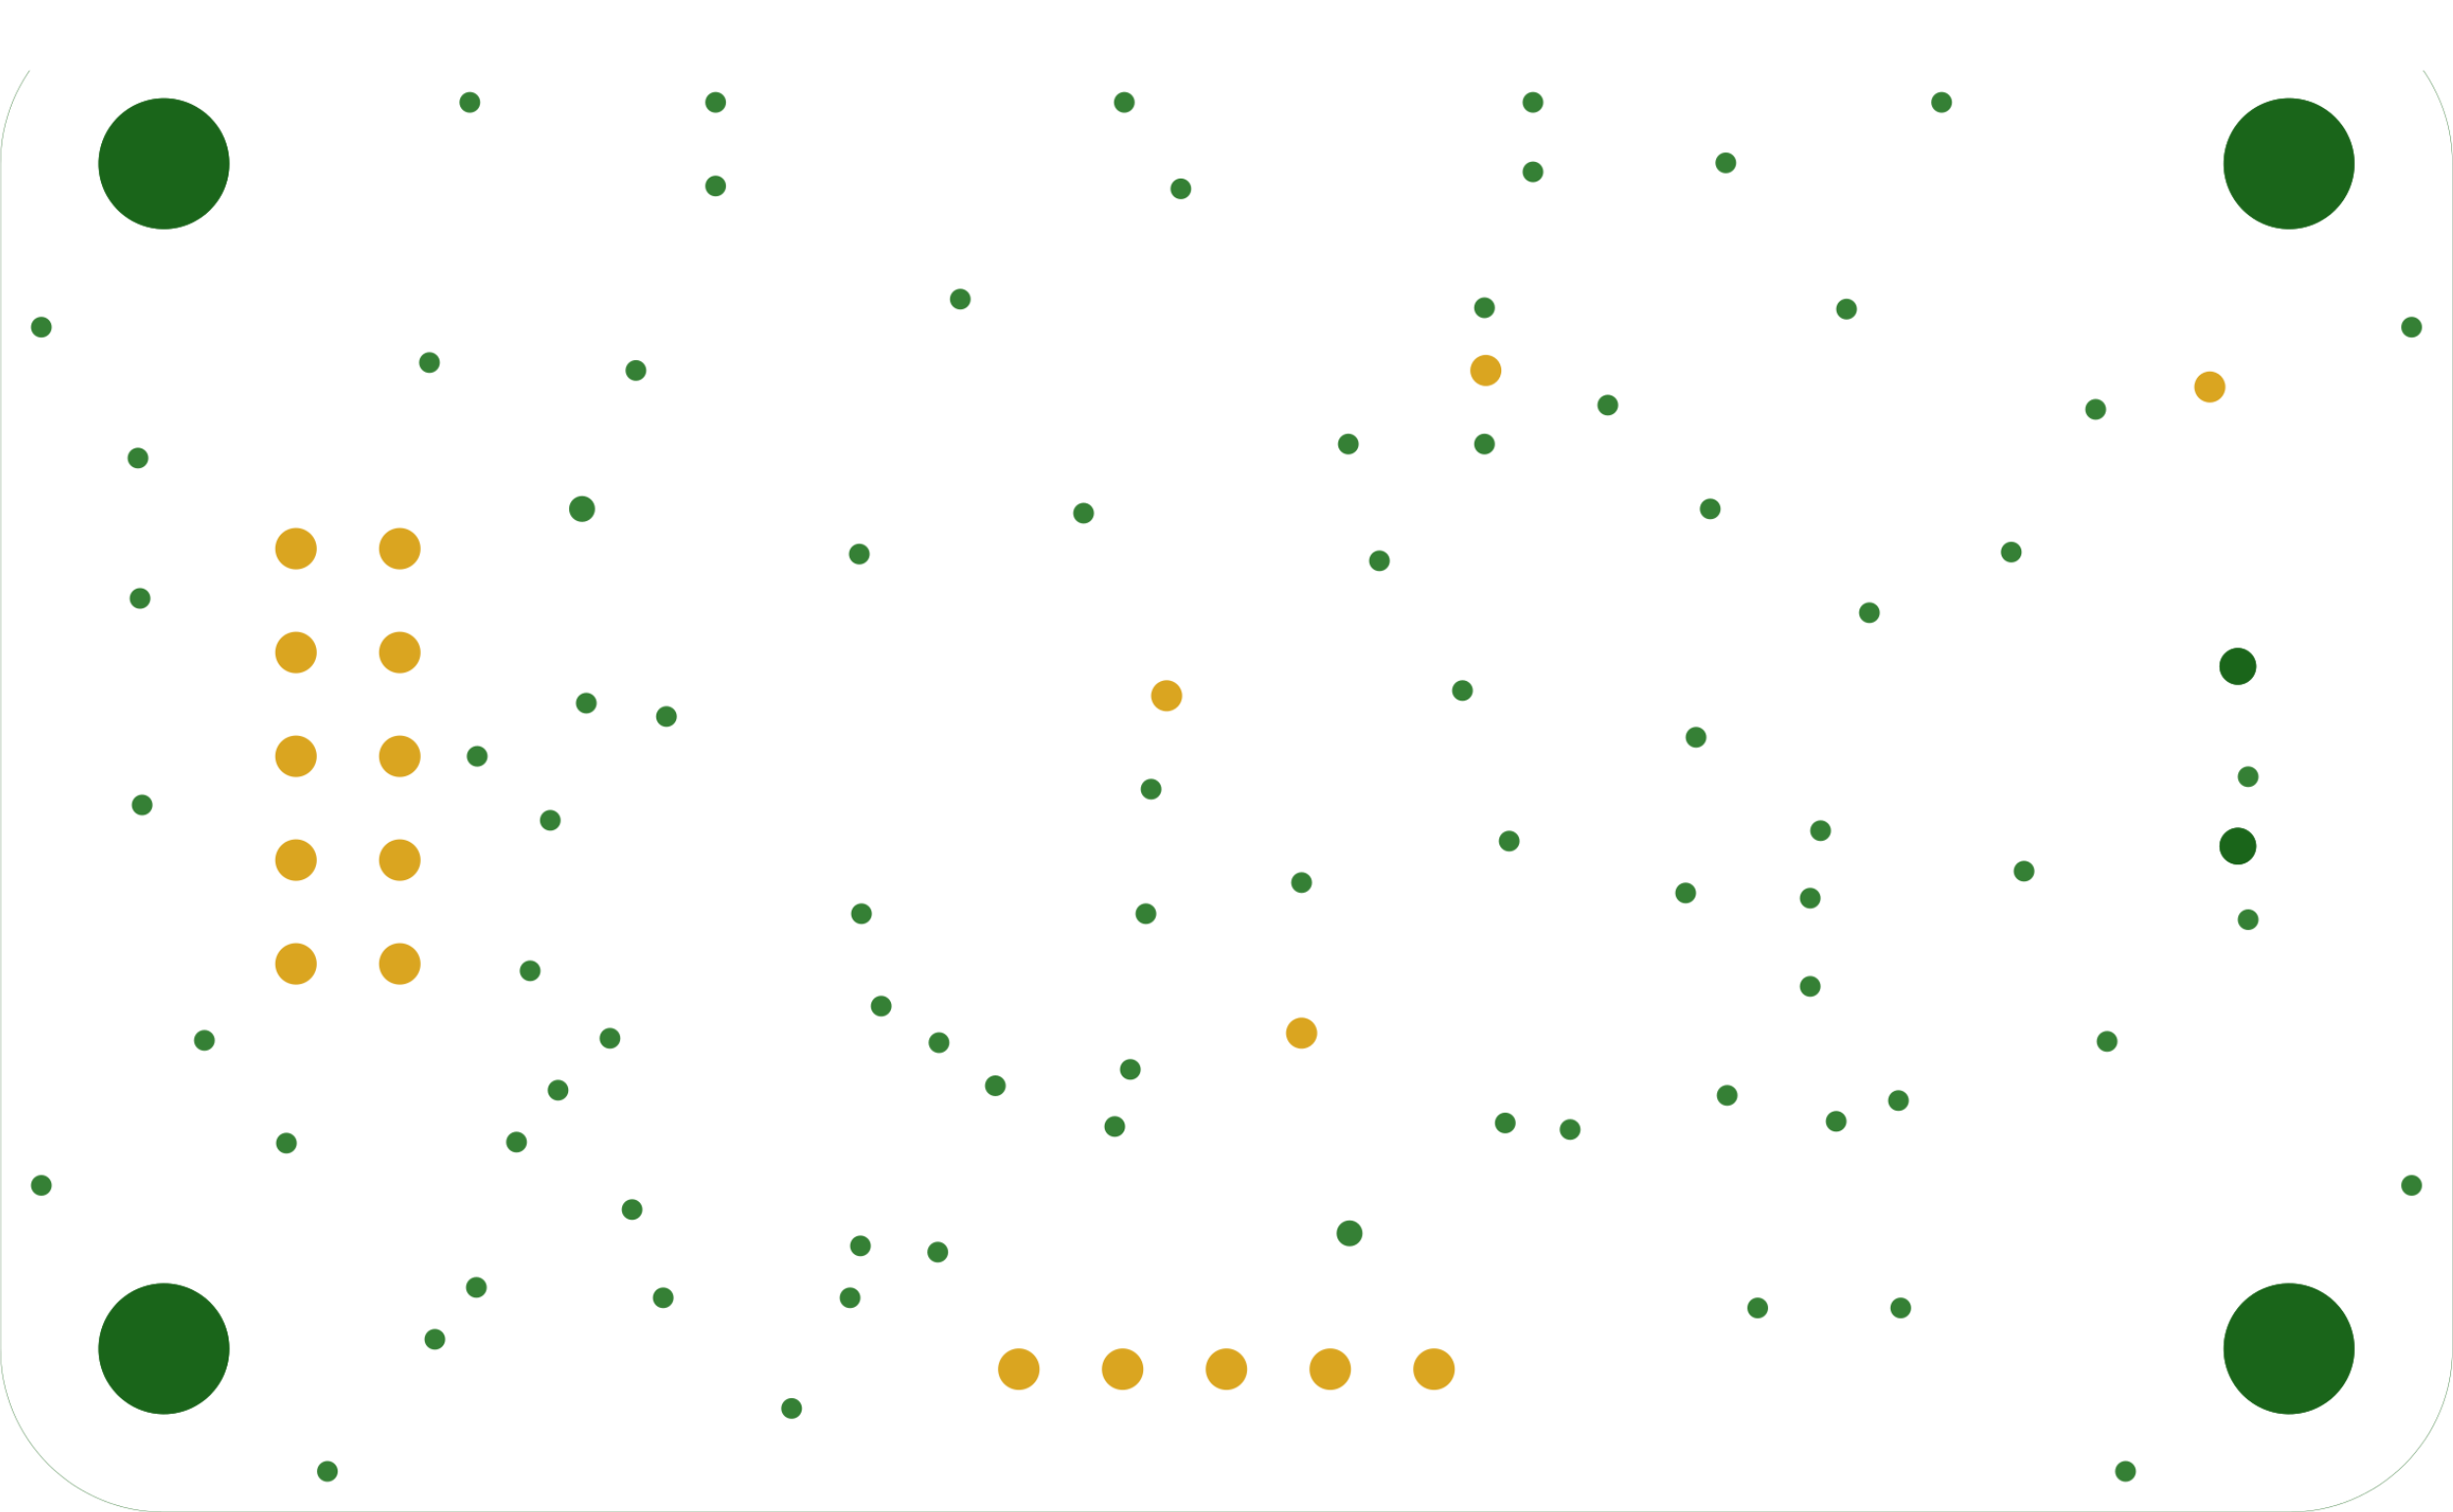 <svg xmlns="http://www.w3.org/2000/svg" version="1.1" xmlns:xlink="http://www.w3.org/1999/xlink" stroke-width="0" stroke-linecap="round" stroke-linejoin="round" width="2.363in" height="1.457in" id="_bottom" viewBox="438.4 459.9 2362.7 1457.1"><defs><circle cx="0" cy="0" r="10" id="tool-T1-pad-1024"/><circle cx="0" cy="0" r="12.5" id="tool-T2-pad-1025"/><circle cx="0" cy="0" r="15" id="tool-T3-pad-1026"/><circle cx="0" cy="0" r="17.7" id="tool-T4-pad-1027"/><circle cx="0" cy="0" r="20" id="tool-T5-pad-1028"/><circle cx="0" cy="0" r="63" id="tool-T6-pad-1029"/><rect x="-23.6" y="-23.6" width="47.2" height="47.2" id="tool-D10-pad-1051"/><rect x="-32" y="-32" width="64" height="64" id="tool-D11-pad-1052"/><polygon points="32,13.255 13.255,32 -13.255,32 -32,13.255 -32,-13.255 -13.255,-32 13.255,-32 32,-13.255" id="tool-D12-pad-1053"/><circle cx="0" cy="0" r="20" id="tool-D13-pad-1054"/><circle cx="0" cy="0" r="22.5" id="tool-D14-pad-1055"/><circle cx="0" cy="0" r="25" id="tool-D18-pad-1059"/><rect x="-27.6" y="-27.6" width="55.2" height="55.2" id="tool-D10-pad-1079"/><circle cx="0" cy="0" r="21.7" id="tool-D11-pad-1080"/><rect x="-36" y="-36" width="72" height="72" id="tool-D12-pad-1081"/><polygon points="36,14.912 14.912,36 -14.912,36 -36,14.912 -36,-14.912 -14.912,-36 14.912,-36 36,-14.912" id="tool-D13-pad-1082"/><circle cx="0" cy="0" r="67" id="tool-D14-pad-1083"/><circle cx="0" cy="0" r="29" id="tool-D15-pad-1084"/><g id="_bottom-cu" fill="currentColor" stroke="currentColor"><use x="987.9" y="1818.4" xlink:href="#tool-D10-pad-1051"/><use x="1070.6" y="1818.4" xlink:href="#tool-D10-pad-1051"/><use x="1381.6" y="1818.4" xlink:href="#tool-D10-pad-1051"/><use x="1464.3" y="1818.4" xlink:href="#tool-D10-pad-1051"/><use x="1775.3" y="1818.4" xlink:href="#tool-D10-pad-1051"/><use x="1858" y="1818.4" xlink:href="#tool-D10-pad-1051"/><use x="2169" y="1818.4" xlink:href="#tool-D10-pad-1051"/><use x="2251.7" y="1818.4" xlink:href="#tool-D10-pad-1051"/><use x="2516.2" y="988.4" xlink:href="#tool-D11-pad-1052"/><use x="1419.8" y="597.9" xlink:href="#tool-D11-pad-1052"/><use x="1519.8" y="597.9" xlink:href="#tool-D12-pad-1053"/><use x="1619.8" y="597.9" xlink:href="#tool-D12-pad-1053"/><use x="1719.8" y="597.9" xlink:href="#tool-D12-pad-1053"/><use x="1819.8" y="597.9" xlink:href="#tool-D12-pad-1053"/><use x="2416.2" y="988.4" xlink:href="#tool-D12-pad-1053"/><use x="2416.2" y="1088.4" xlink:href="#tool-D12-pad-1053"/><use x="2516.2" y="1088.4" xlink:href="#tool-D12-pad-1053"/><use x="2516.2" y="1188.4" xlink:href="#tool-D12-pad-1053"/><use x="2416.2" y="1188.4" xlink:href="#tool-D12-pad-1053"/><use x="2416.2" y="1288.4" xlink:href="#tool-D12-pad-1053"/><use x="2516.2" y="1288.4" xlink:href="#tool-D12-pad-1053"/><use x="2516.2" y="1388.4" xlink:href="#tool-D12-pad-1053"/><use x="2416.2" y="1388.4" xlink:href="#tool-D12-pad-1053"/><use x="2236.5" y="1239.6" xlink:href="#tool-D13-pad-1054"/><use x="2159.3" y="1226.7" xlink:href="#tool-D13-pad-1054"/><use x="2271.2" y="1126.7" xlink:href="#tool-D13-pad-1054"/><use x="2341.6" y="1188.4" xlink:href="#tool-D13-pad-1054"/><use x="2664.4" y="1141.5" xlink:href="#tool-D13-pad-1054"/><use x="2666.4" y="1340.5" xlink:href="#tool-D13-pad-1054"/><use x="2668.4" y="1475.7" xlink:href="#tool-D13-pad-1054"/><use x="2761.5" y="1601.8" xlink:href="#tool-D13-pad-1054"/><use x="2387.6" y="1567.7" xlink:href="#tool-D13-pad-1054"/><use x="2188.7" y="1560.1" xlink:href="#tool-D13-pad-1054"/><use x="2111.9" y="1737.8" xlink:href="#tool-D13-pad-1054"/><use x="2111.9" y="1818.4" xlink:href="#tool-D13-pad-1054"/><use x="2348.7" y="1818.4" xlink:href="#tool-D13-pad-1054"/><use x="2485.9" y="1877.4" xlink:href="#tool-D13-pad-1054"/><use x="1876.2" y="1628.8" xlink:href="#tool-D13-pad-1054"/><use x="1663.7" y="1735.1" xlink:href="#tool-D13-pad-1054"/><use x="1718.2" y="1818.4" xlink:href="#tool-D13-pad-1054"/><use x="1371.2" y="1620.5" xlink:href="#tool-D13-pad-1054"/><use x="1252.4" y="1526.7" xlink:href="#tool-D13-pad-1054"/><use x="1371.2" y="1489.2" xlink:href="#tool-D13-pad-1054"/><use x="1502.4" y="1489.2" xlink:href="#tool-D13-pad-1054"/><use x="1472.4" y="1376.7" xlink:href="#tool-D13-pad-1054"/><use x="1392.4" y="1251.7" xlink:href="#tool-D13-pad-1054"/><use x="1347.4" y="1106.7" xlink:href="#tool-D13-pad-1054"/><use x="1177.4" y="1056.7" xlink:href="#tool-D13-pad-1054"/><use x="1057.4" y="1051.7" xlink:href="#tool-D13-pad-1054"/><use x="1047.4" y="1116.7" xlink:href="#tool-D13-pad-1054"/><use x="1167.4" y="1206.7" xlink:href="#tool-D13-pad-1054"/><use x="1000.4" y="1326.7" xlink:href="#tool-D13-pad-1054"/><use x="863.7" y="1385.1" xlink:href="#tool-D13-pad-1054"/><use x="782.4" y="1522.6" xlink:href="#tool-D13-pad-1054"/><use x="1022.4" y="1619.2" xlink:href="#tool-D13-pad-1054"/><use x="1138.7" y="1760.1" xlink:href="#tool-D13-pad-1054"/><use x="1324.5" y="1751.4" xlink:href="#tool-D13-pad-1054"/><use x="1324.5" y="1818.4" xlink:href="#tool-D13-pad-1054"/><use x="930.8" y="1818.4" xlink:href="#tool-D13-pad-1054"/><use x="753.6" y="1877.4" xlink:href="#tool-D13-pad-1054"/><use x="478" y="1601.8" xlink:href="#tool-D13-pad-1054"/><use x="1153.7" y="1426.7" xlink:href="#tool-D13-pad-1054"/><use x="635.5" y="1168.7" xlink:href="#tool-D13-pad-1054"/><use x="851.4" y="1077.7" xlink:href="#tool-D13-pad-1054"/><use x="1057.4" y="966.7" xlink:href="#tool-D13-pad-1054"/><use x="1137.4" y="861.7" xlink:href="#tool-D13-pad-1054"/><use x="1032.4" y="836.7" xlink:href="#tool-D13-pad-1054"/><use x="972.4" y="856.7" xlink:href="#tool-D13-pad-1054"/><use x="771.4" y="913.7" xlink:href="#tool-D13-pad-1054"/><use x="635.5" y="1031" xlink:href="#tool-D13-pad-1054"/><use x="478" y="775" xlink:href="#tool-D13-pad-1054"/><use x="753.6" y="499.5" xlink:href="#tool-D13-pad-1054"/><use x="970.2" y="656.9" xlink:href="#tool-D13-pad-1054"/><use x="1108" y="656.9" xlink:href="#tool-D13-pad-1054"/><use x="1288.7" y="828.8" xlink:href="#tool-D13-pad-1054"/><use x="1351.2" y="835.1" xlink:href="#tool-D13-pad-1054"/><use x="1697.4" y="1036.7" xlink:href="#tool-D13-pad-1054"/><use x="1547.4" y="1066.7" xlink:href="#tool-D13-pad-1054"/><use x="1692.4" y="1156.7" xlink:href="#tool-D13-pad-1054"/><use x="1971.4" y="1036.7" xlink:href="#tool-D13-pad-1054"/><use x="1952.4" y="947.7" xlink:href="#tool-D13-pad-1054"/><use x="1896.7" y="912.5" xlink:href="#tool-D13-pad-1054"/><use x="1842.4" y="871" xlink:href="#tool-D13-pad-1054"/><use x="1727.4" y="831.7" xlink:href="#tool-D13-pad-1054"/><use x="1712.4" y="886.7" xlink:href="#tool-D13-pad-1054"/><use x="1897.9" y="710.7" xlink:href="#tool-D13-pad-1054"/><use x="1972.4" y="716.7" xlink:href="#tool-D13-pad-1054"/><use x="1982.4" y="666.7" xlink:href="#tool-D13-pad-1054"/><use x="2162.4" y="666.7" xlink:href="#tool-D13-pad-1054"/><use x="2192.4" y="751.7" xlink:href="#tool-D13-pad-1054"/><use x="2303.7" y="816.7" xlink:href="#tool-D13-pad-1054"/><use x="2263.7" y="866.7" xlink:href="#tool-D13-pad-1054"/><use x="2213.7" y="916.7" xlink:href="#tool-D13-pad-1054"/><use x="2290.6" y="981.7" xlink:href="#tool-D13-pad-1054"/><use x="2525.4" y="815.7" xlink:href="#tool-D13-pad-1054"/><use x="2604.4" y="914.7" xlink:href="#tool-D13-pad-1054"/><use x="2761.5" y="775" xlink:href="#tool-D13-pad-1054"/><use x="2382.4" y="626.7" xlink:href="#tool-D13-pad-1054"/><use x="2342.4" y="676.7" xlink:href="#tool-D13-pad-1054"/><use x="2485.9" y="499.5" xlink:href="#tool-D13-pad-1054"/><use x="2038.7" y="560.1" xlink:href="#tool-D13-pad-1054"/><use x="1973.5" y="1383.2" xlink:href="#tool-D13-pad-1054"/><use x="1757.4" y="1422.6" xlink:href="#tool-D13-pad-1054"/><use x="2240.6" y="1426.7" xlink:href="#tool-D14-pad-1055"/><use x="1501.2" y="728.8" xlink:href="#tool-D14-pad-1055"/><path stroke-width="12" fill="none" d="M 732.4 610.8 L 732.4 478.3 L 2507.1 478.3 L 2507.1 610.8 L 2506.6 611.3 L 2507.1 618.2 L 2507.1 625.1 L 2507.6 625.6 L 2507.9 629.6 L 2507.1 630.9 L 2508.4 637 L 2508.9 643.2 L 2510 644.2 L 2511 648.8 L 2510.4 650.1 L 2512.6 656 L 2513.9 662.1 L 2515.1 662.9 L 2516.8 667.3 L 2516.4 668.7 L 2519.4 674.2 L 2521.5 680.1 L 2522.9 680.7 L 2525.2 684.8 L 2524.9 686.3 L 2528.7 691.3 L 2531.7 696.8 L 2533.1 697.2 L 2535.9 701 L 2535.9 702.4 L 2540.3 706.9 L 2544.1 711.9 L 2545.5 712.1 L 2548.9 715.4 L 2549.1 716.9 L 2554.1 720.6 L 2558.5 725 L 2560 725 L 2563.8 727.9 L 2564.2 729.3 L 2569.7 732.3 L 2574.7 736 L 2576.1 735.8 L 2580.3 738.1 L 2580.9 739.4 L 2586.7 741.6 L 2592.2 744.6 L 2593.6 744.2 L 2598.1 745.8 L 2598.9 747.1 L 2605 748.4 L 2610.8 750.6 L 2612.2 750 L 2616.8 751 L 2617.8 752.1 L 2624 752.5 L 2630.1 753.9 L 2631.3 753.1 L 2635.3 753.3 L 2635.8 753.9 L 2642.7 753.9 L 2649.6 754.4 L 2650.2 753.9 L 2782.7 753.9 L 2782.7 1623 L 2650.2 1623 L 2649.6 1622.5 L 2642.7 1623 L 2635.8 1623 L 2635.3 1623.5 L 2631.3 1623.8 L 2630.1 1623 L 2624 1624.3 L 2617.8 1624.8 L 2616.8 1625.9 L 2612.2 1626.9 L 2610.8 1626.3 L 2605 1628.5 L 2598.9 1629.8 L 2598.1 1631 L 2593.6 1632.7 L 2592.2 1632.3 L 2586.7 1635.3 L 2580.9 1637.4 L 2580.3 1638.8 L 2576.1 1641.1 L 2574.7 1640.9 L 2569.7 1644.6 L 2564.2 1647.6 L 2563.8 1649 L 2560 1651.8 L 2558.5 1651.8 L 2554.1 1656.2 L 2549.1 1660 L 2548.9 1661.5 L 2545.5 1664.8 L 2544.1 1665 L 2540.3 1670 L 2535.9 1674.4 L 2535.9 1675.9 L 2533.1 1679.7 L 2531.7 1680.1 L 2528.7 1685.6 L 2524.9 1690.6 L 2525.2 1692 L 2522.9 1696.2 L 2521.5 1696.8 L 2519.4 1702.7 L 2516.4 1708.1 L 2516.8 1709.5 L 2515.1 1714 L 2513.9 1714.8 L 2512.6 1720.9 L 2510.4 1726.7 L 2511 1728.1 L 2510 1732.7 L 2508.9 1733.7 L 2508.4 1739.9 L 2507.1 1746 L 2507.9 1747.2 L 2507.6 1751.2 L 2507.1 1751.8 L 2507.1 1758.6 L 2506.6 1765.5 L 2507.1 1766.1 L 2507.1 1898.6 L 732.4 1898.6 L 732.4 1766.1 L 732.9 1765.5 L 732.4 1758.6 L 732.4 1751.8 L 731.9 1751.2 L 731.6 1747.2 L 732.4 1746 L 731.1 1739.9 L 730.7 1733.7 L 729.5 1732.7 L 728.5 1728.1 L 729.2 1726.7 L 727 1720.9 L 725.6 1714.8 L 724.4 1714 L 722.7 1709.5 L 723.2 1708.1 L 720.2 1702.7 L 718 1696.8 L 716.6 1696.2 L 714.4 1692 L 714.6 1690.6 L 710.8 1685.6 L 707.9 1680.1 L 706.4 1679.7 L 703.6 1675.9 L 703.6 1674.4 L 699.2 1670 L 695.5 1665 L 694 1664.8 L 690.6 1661.5 L 690.4 1660 L 685.4 1656.2 L 681 1651.8 L 679.5 1651.8 L 675.8 1649 L 675.3 1647.6 L 669.9 1644.6 L 664.9 1640.9 L 663.4 1641.1 L 659.2 1638.8 L 658.6 1637.4 L 652.8 1635.3 L 647.3 1632.3 L 645.9 1632.7 L 641.5 1631 L 640.7 1629.8 L 634.6 1628.5 L 628.7 1626.3 L 627.4 1626.9 L 622.7 1625.9 L 621.8 1624.8 L 615.5 1624.3 L 609.5 1623 L 608.2 1623.8 L 604.2 1623.5 L 603.7 1623 L 596.8 1623 L 589.9 1622.5 L 589.4 1623 L 456.9 1623 L 456.9 753.9 L 589.4 753.9 L 589.9 754.4 L 596.8 753.9 L 603.7 753.9 L 604.2 753.3 L 608.2 753.1 L 609.5 753.9 L 615.5 752.5 L 621.8 752.1 L 622.7 751 L 627.4 750 L 628.7 750.6 L 634.6 748.4 L 640.7 747.1 L 641.5 745.8 L 645.9 744.2 L 647.3 744.6 L 652.8 741.6 L 658.6 739.4 L 659.2 738.1 L 663.4 735.8 L 664.9 736 L 669.9 732.3 L 675.3 729.3 L 675.8 727.9 L 679.5 725 L 681 725 L 685.4 720.6 L 690.4 716.9 L 690.6 715.4 L 694 712.1 L 695.5 711.9 L 699.2 706.9 L 703.6 702.4 L 703.6 701 L 706.4 697.2 L 707.9 696.8 L 710.8 691.3 L 714.6 686.3 L 714.4 684.8 L 716.6 680.7 L 718 680.1 L 720.2 674.2 L 723.2 668.7 L 722.7 667.3 L 724.4 662.9 L 725.6 662.1 L 727 656 L 729.2 650.1 L 728.5 648.8 L 729.5 644.2 L 730.7 643.2 L 731.1 637 L 732.4 630.9 L 731.6 629.6 L 731.9 625.6 L 732.4 625.1 L 732.4 618.2 L 732.9 611.3 L 732.4 610.8 M 732.7 614.1 L 1369.8 614.1 M 1369.8 602.3 L 732.4 602.3 M 732.4 590.4 L 1369.8 590.4 M 1369.8 578.6 L 732.4 578.6 M 732.4 566.7 L 1369.8 566.7 M 1369.8 558.4 L 1380.3 547.9 L 1459.2 547.9 L 1469.8 558.4 L 1469.8 637.3 L 1459.2 647.9 L 1380.3 647.9 L 1369.8 637.3 L 1369.8 558.4 M 1373.3 554.9 L 732.4 554.9 M 732.4 543 L 2252.2 543 M 2258.8 536.4 L 2267.7 532.7 L 2396.7 532.7 L 2405.5 536.4 L 2483.3 614.1 L 2486.9 623 L 2486.9 938.4 L 2555.7 938.4 L 2566.2 949 L 2566.2 1027.9 L 2555.7 1038.4 L 2486.9 1038.4 L 2486.9 1047 L 2495.5 1038.4 L 2536.9 1038.4 L 2566.2 1067.7 L 2566.2 1109.1 L 2536.9 1138.4 L 2495.5 1138.4 L 2486.9 1129.8 L 2486.9 1141 L 2486.9 1145.7 L 2486.9 1145.8 L 2486.9 1145.9 L 2486.1 1147.8 L 2495.5 1138.4 L 2536.9 1138.4 L 2566.2 1167.7 L 2566.2 1209.1 L 2536.9 1238.4 L 2499.7 1238.4 L 2499.7 1238.4 L 2536.9 1238.4 L 2566.2 1267.7 L 2566.2 1309.1 L 2536.9 1338.4 L 2495.5 1338.4 L 2466.2 1309.1 L 2436.9 1338.4 L 2414.1 1338.4 L 2412.1 1340.4 L 2412.2 1340.4 L 2412.2 1384.4 L 2420.2 1384.4 L 2420.2 1340.4 L 2436.1 1340.4 L 2464.2 1368.6 L 2464.2 1384.4 L 2466.2 1384.4 M 2464.2 1384.4 L 2420.2 1384.4 L 2412.2 1384.4 L 2368.2 1384.4 L 2367.9 1384.4 M 2368.2 1384.4 L 2368.2 1384.1 L 2343.9 1408.3 L 2343.9 1495.6 L 2338.7 1508.1 L 2267.5 1579.3 L 2257.9 1588.9 L 2245.4 1594.1 L 2205.9 1594.1 L 2196.2 1598.1 L 2181.1 1598.1 L 2171.4 1594.1 L 1396.7 1594.1 L 1394.3 1596.5 L 1378.5 1603.1 L 1361.4 1603.1 L 1345.6 1596.5 L 1333.5 1584.4 L 1326.9 1568.6 L 1326.9 1551.5 L 1333.5 1535.7 L 1345.6 1523.6 L 1361.4 1517.1 L 1378.5 1517.1 L 1394.3 1523.6 L 1396.7 1526.1 L 2171.4 1526.1 L 2181.1 1522.1 L 2196.2 1522.1 L 2205.9 1526.1 L 2224.6 1526.1 L 2275.9 1474.8 L 2275.9 1400.8 L 2275.9 1400.8 L 2275.9 1394.1 L 2275.9 1387.3 L 2275.9 1387.2 L 2278.5 1381.1 L 2281.1 1374.9 L 2281.1 1374.8 L 2281.1 1374.8 L 2285.9 1370 L 2290.7 1365.3 L 2366.2 1290.2 L 2366.2 1267.7 L 2369.9 1264.1 L 2265.7 1264.1 L 2258 1271.8 L 2244 1277.6 L 2228.9 1277.6 L 2214.9 1271.8 L 2204.2 1261.1 L 2198.5 1247.2 L 2198.5 1232.1 L 2204.2 1218.1 L 2214.9 1207.4 L 2228.9 1201.6 L 2244 1201.6 L 2258 1207.4 L 2266.7 1216.1 L 2373.2 1216.1 L 2366.2 1209.1 L 2366.2 1167.7 L 2395.5 1138.4 L 2369.5 1112.4 L 2088.4 1112.4 L 2079.6 1108.8 L 2072.8 1102 L 2009.4 1038.7 L 2009.4 1044.3 L 2003.7 1058.3 L 1993 1069 L 1979 1074.7 L 1963.9 1074.7 L 1949.9 1069 L 1941.7 1060.7 L 1857.7 1060.7 L 1848.8 1057.1 L 1716.5 924.7 L 1704.9 924.7 L 1690.9 919 L 1680.2 908.3 L 1674.4 894.3 L 1674.4 879.2 L 1680.2 865.2 L 1690.9 854.5 L 1704.9 848.7 L 1720 848.7 L 1734 854.5 L 1744.7 865.2 L 1750.4 879.2 L 1750.4 890.8 L 1872.4 1012.7 L 1941.7 1012.7 L 1949.9 1004.5 L 1963.9 998.7 L 1969.5 998.7 L 1956.5 985.7 L 1944.9 985.7 L 1930.9 979.9 L 1920.2 969.2 L 1914.4 955.3 L 1914.4 946.3 L 1904.3 950.5 L 1889.1 950.5 L 1875.2 944.7 L 1864.5 934 L 1858.7 920 L 1858.7 905.4 L 1850 909 L 1834.9 909 L 1820.9 903.2 L 1810.2 892.5 L 1804.4 878.6 L 1804.4 863.4 L 1810.2 849.5 L 1820.9 838.8 L 1834.9 833 L 1850 833 L 1864 838.8 L 1872.2 847 L 1969.3 847 L 1978.2 850.6 L 1984.9 857.4 L 2060.3 932.7 L 2179.2 932.7 L 2175.7 924.3 L 2175.7 909.2 L 2181.5 895.2 L 2189.9 886.8 L 2189.9 850.6 L 2193.6 841.7 L 2200.3 835 L 2210.9 824.4 L 2210.9 785.2 L 2200 789.7 L 2191.2 789.7 L 2187.2 793.8 L 2177.6 797.7 L 1311.3 797.7 L 1320.9 807.3 L 1326.7 821.3 L 1326.7 832.9 L 1412.8 919 L 1416.4 927.8 L 1416.4 1222 L 1424.7 1230.2 L 1430.4 1244.2 L 1430.4 1259.3 L 1424.7 1273.3 L 1414 1284 L 1400 1289.7 L 1384.9 1289.7 L 1370.9 1284 L 1360.2 1273.3 L 1354.4 1259.3 L 1354.4 1244.2 L 1360.2 1230.2 L 1368.4 1222 L 1368.4 942.6 L 1292.7 866.8 L 1281.1 866.8 L 1267.1 861.1 L 1256.4 850.4 L 1250.7 836.4 L 1250.7 821.3 L 1256.4 807.3 L 1266 797.7 L 1108.2 797.7 L 1070.4 835.5 L 1070.4 844.3 L 1064.7 858.3 L 1054 869 L 1040 874.7 L 1024.9 874.7 L 1010.9 869 L 1000.2 858.3 L 994.4 844.3 L 994.4 829.2 L 1000.2 815.2 L 1010.9 804.5 L 1024.9 798.7 L 1033.7 798.7 L 1075.4 757 L 1081.7 750.7 L 806.5 750.7 L 606.9 950.4 L 606.9 1430.6 L 677.5 1501.2 L 681 1501.2 L 696.8 1507.8 L 708.9 1519.9 L 715.4 1535.7 L 715.4 1552.8 L 708.9 1568.6 L 696.8 1580.7 L 681 1587.2 L 663.9 1587.2 L 648.1 1580.7 L 636 1568.6 L 629.4 1552.8 L 629.4 1549.3 L 553.7 1473.5 L 544.1 1464 L 538.9 1451.5 L 538.9 929.5 L 544.1 917 L 553.7 907.4 L 773.2 687.9 L 785.7 682.7 L 1426 682.7 L 1480 628.8 L 1469.8 618.6 L 1469.8 577.2 L 1499.1 547.9 L 1540.5 547.9 L 1569.8 577.2 L 1569.8 618.6 L 1553.8 634.6 L 1553.8 643.8 L 1548.6 656.3 L 1539 665.9 L 1459.3 745.6 L 1458.9 745.7 L 1947.7 745.7 L 1940.2 738.3 L 1934.4 724.3 L 1934.4 709.2 L 1940.2 695.2 L 1949.3 686.1 L 1944.4 674.3 L 1944.4 659.2 L 1950.2 645.2 L 1960.9 634.5 L 1974.9 628.7 L 1990 628.7 L 2004 634.5 L 2012.2 642.7 L 2132.7 642.7 L 2140.9 634.5 L 2154.9 628.7 L 2166.5 628.7 L 2258.8 536.4 M 2272.4 556.7 L 2162.4 666.7 L 1982.4 666.7 M 1948.4 649.7 L 1551.3 649.7 M 1553.8 637.8 L 1591.8 637.8 M 1599.9 645.9 L 1571.8 617.8 L 1571.8 601.9 L 1615.8 601.9 L 1615.8 645.9 L 1599.9 645.9 M 1615.8 637.8 L 1623.8 637.8 M 1623.8 645.9 L 1623.8 601.9 L 1667.8 601.9 L 1667.8 617.8 L 1639.6 645.9 L 1623.8 645.9 M 1623.8 626 L 1615.8 626 M 1615.8 614.1 L 1623.8 614.1 M 1623.8 602.3 L 1615.8 602.3 M 1615.8 601.9 L 1623.8 601.9 L 1623.8 593.9 L 1667.8 593.9 L 1667.8 578 L 1639.6 549.9 L 1623.8 549.9 L 1623.8 593.9 L 1615.8 593.9 L 1615.8 549.9 L 1599.9 549.9 L 1571.8 578 L 1571.8 593.9 L 1615.8 593.9 L 1615.8 601.9 M 1615.8 590.4 L 1623.8 590.4 M 1623.8 578.6 L 1615.8 578.6 M 1615.8 566.7 L 1623.8 566.7 M 1623.8 554.9 L 1615.8 554.9 M 1594.9 554.9 L 1547.5 554.9 M 1559.3 566.7 L 1583 566.7 M 1571.8 578.6 L 1569.8 578.6 M 1569.8 590.4 L 1571.8 590.4 M 1571.8 602.3 L 1569.8 602.3 M 1569.8 614.1 L 1571.8 614.1 M 1580 626 L 1562.4 626 M 1543.4 661.5 L 1944.4 661.5 M 1944.4 673.4 L 1531.5 673.4 M 1519.7 685.2 L 1949 685.2 M 1939.5 697.1 L 1507.8 697.1 M 1496 708.9 L 1934.5 708.9 M 1934.4 720.8 L 1484.1 720.8 M 1472.3 732.6 L 1937.9 732.6 M 1946.4 744.5 L 1460.4 744.5 M 1435.3 673.4 L 720.6 673.4 M 725.8 661.5 L 1447.2 661.5 M 1459 649.7 L 728.9 649.7 M 731 637.8 L 1370.3 637.8 M 1369.8 626 L 731.9 626 M 714.4 685.2 L 779.6 685.2 M 764 697.1 L 706.7 697.1 M 697.6 708.9 L 752.2 708.9 M 740.3 720.8 L 685.3 720.8 M 669.4 732.6 L 728.5 732.6 M 716.6 744.5 L 647.5 744.5 M 647 744.5 L 645 744.5 M 681.1 780 L 456.9 780 M 456.9 768.2 L 692.9 768.2 M 704.8 756.3 L 456.9 756.3 M 456.9 791.9 L 669.2 791.9 M 657.4 803.7 L 456.9 803.7 M 456.9 815.6 L 645.5 815.6 M 633.7 827.4 L 456.9 827.4 M 456.9 839.3 L 621.8 839.3 M 610 851.1 L 456.9 851.1 M 456.9 863 L 598.1 863 M 586.3 874.8 L 456.9 874.8 M 456.9 886.7 L 574.4 886.7 M 562.6 898.5 L 456.9 898.5 M 456.9 910.4 L 550.7 910.4 M 541.9 922.2 L 456.9 922.2 M 456.9 934.1 L 538.9 934.1 M 538.9 945.9 L 456.9 945.9 M 456.9 957.8 L 538.9 957.8 M 538.9 969.6 L 456.9 969.6 M 456.9 981.5 L 538.9 981.5 M 538.9 993.3 L 456.9 993.3 M 456.9 1005.2 L 538.9 1005.2 M 538.9 1017 L 456.9 1017 M 456.9 1028.9 L 538.9 1028.9 M 538.9 1040.7 L 456.9 1040.7 M 456.9 1052.6 L 538.9 1052.6 M 538.9 1064.4 L 456.9 1064.4 M 456.9 1076.3 L 538.9 1076.3 M 538.9 1088.1 L 456.9 1088.1 M 456.9 1100 L 538.9 1100 M 538.9 1111.8 L 456.9 1111.8 M 456.9 1123.7 L 538.9 1123.7 M 538.9 1135.5 L 456.9 1135.5 M 456.9 1147.4 L 538.9 1147.4 M 538.9 1159.2 L 456.9 1159.2 M 456.9 1171.1 L 538.9 1171.1 M 538.9 1182.9 L 456.9 1182.9 M 456.9 1194.8 L 538.9 1194.8 M 538.9 1206.6 L 456.9 1206.6 M 456.9 1218.5 L 538.9 1218.5 M 538.9 1230.3 L 456.9 1230.3 M 456.9 1242.2 L 538.9 1242.2 M 538.9 1254 L 456.9 1254 M 456.9 1265.9 L 538.9 1265.9 M 538.9 1277.7 L 456.9 1277.7 M 456.9 1289.6 L 538.9 1289.6 M 538.9 1301.4 L 456.9 1301.4 M 456.9 1313.3 L 538.9 1313.3 M 538.9 1325.1 L 456.9 1325.1 M 456.9 1337 L 538.9 1337 M 538.9 1348.8 L 456.9 1348.8 M 456.9 1360.7 L 538.9 1360.7 M 538.9 1372.5 L 456.9 1372.5 M 456.9 1384.4 L 538.9 1384.4 M 538.9 1396.2 L 456.9 1396.2 M 456.9 1408.1 L 538.9 1408.1 M 538.9 1419.9 L 456.9 1419.9 M 456.9 1431.8 L 538.9 1431.8 M 538.9 1443.6 L 456.9 1443.6 M 456.9 1455.5 L 540.6 1455.5 M 547.5 1467.3 L 456.9 1467.3 M 456.9 1479.2 L 559.3 1479.2 M 571.2 1491 L 456.9 1491 M 456.9 1502.9 L 583 1502.9 M 594.9 1514.7 L 456.9 1514.7 M 456.9 1526.6 L 606.7 1526.6 M 618.6 1538.4 L 456.9 1538.4 M 456.9 1550.3 L 629.4 1550.3 M 633.3 1562.1 L 456.9 1562.1 M 456.9 1574 L 641.4 1574 M 660.5 1585.8 L 456.9 1585.8 M 456.9 1597.7 L 990.3 1597.7 M 990.2 1597.7 L 996.6 1591.3 L 996.9 1556.2 L 996.9 1402.2 L 1000.9 1392.6 L 1047.9 1345.6 L 1047.9 1180.1 L 1032.7 1164.9 L 1025.4 1157.6 L 1021.4 1148 L 1021.4 1144.5 L 1015.2 1138.3 L 1009.4 1124.3 L 1009.4 1109.2 L 1015.2 1095.2 L 1025.9 1084.5 L 1033.4 1081.4 L 1025.2 1073.3 L 1019.4 1059.3 L 1019.4 1044.2 L 1025.2 1030.2 L 1035.9 1019.5 L 1049.9 1013.7 L 1065 1013.7 L 1079 1019.5 L 1089.7 1030.2 L 1095.4 1044.2 L 1095.4 1055.8 L 1121 1081.4 L 1127.8 1088.1 L 1368.4 1088.1 M 1368.4 1076.3 L 1115.9 1076.3 M 1104.1 1064.4 L 1368.4 1064.4 M 1368.4 1052.6 L 1095.4 1052.6 M 1094 1040.7 L 1368.4 1040.7 M 1368.4 1028.9 L 1088.3 1028.9 M 1073 1017 L 1368.4 1017 M 1368.4 1005.2 L 606.9 1005.2 M 606.9 1017 L 1041.9 1017 M 1026.6 1028.9 L 606.9 1028.9 M 606.9 1040.7 L 1020.9 1040.7 M 1019.4 1052.6 L 606.9 1052.6 M 606.9 1064.4 L 1021.6 1064.4 M 1028.2 1076.3 L 670.3 1076.3 M 665.6 1071.5 L 675.6 1081.6 L 681.1 1094.7 L 681.1 1108.9 L 675.6 1122.1 L 665.6 1132.1 L 652.5 1137.5 L 638.2 1137.5 L 625.1 1132.1 L 615.1 1122.1 L 609.6 1108.9 L 609.6 1094.7 L 615.1 1081.6 L 625.1 1071.5 L 638.2 1066.1 L 652.5 1066.1 L 665.6 1071.5 M 678.3 1088.1 L 1022.3 1088.1 M 1013.2 1100 L 681.1 1100 M 679.9 1111.8 L 1009.4 1111.8 M 1009.4 1123.7 L 674 1123.7 M 657.3 1135.5 L 1014.1 1135.5 M 1021.4 1147.4 L 606.9 1147.4 M 606.9 1159.2 L 1027 1159.2 M 1038.9 1171.1 L 606.9 1171.1 M 606.9 1182.9 L 1047.9 1182.9 M 1047.9 1194.8 L 606.9 1194.8 M 606.9 1206.6 L 1047.9 1206.6 M 1047.9 1218.5 L 606.9 1218.5 M 606.9 1230.3 L 1047.9 1230.3 M 1047.9 1242.2 L 659.4 1242.2 M 665.6 1244.8 L 675.6 1254.8 L 681.1 1267.9 L 681.1 1282.2 L 675.6 1295.3 L 665.6 1305.3 L 652.5 1310.8 L 638.2 1310.8 L 625.1 1305.3 L 615.1 1295.3 L 609.6 1282.2 L 609.6 1267.9 L 615.1 1254.8 L 625.1 1244.8 L 638.2 1239.3 L 652.5 1239.3 L 665.6 1244.8 M 674.9 1254 L 1047.9 1254 M 1047.9 1265.9 L 680.2 1265.9 M 681.1 1277.7 L 1047.9 1277.7 M 1047.9 1289.6 L 678 1289.6 M 669.5 1301.4 L 1047.9 1301.4 M 1047.9 1313.3 L 606.9 1313.3 M 606.9 1325.1 L 1047.9 1325.1 M 1047.9 1337 L 606.9 1337 M 606.9 1348.8 L 1044.6 1348.8 M 1032.8 1360.7 L 606.9 1360.7 M 606.9 1372.5 L 1020.9 1372.5 M 1009.1 1384.4 L 606.9 1384.4 M 606.9 1396.2 L 999.4 1396.2 M 996.9 1408.1 L 606.9 1408.1 M 606.9 1419.9 L 996.9 1419.9 M 996.9 1431.8 L 608.1 1431.8 M 619.9 1443.6 L 996.9 1443.6 M 996.9 1455.5 L 631.8 1455.5 M 643.6 1467.3 L 996.9 1467.3 M 996.9 1479.2 L 655.5 1479.2 M 667.3 1491 L 996.9 1491 M 996.9 1502.9 L 685 1502.9 M 703.8 1514.7 L 996.9 1514.7 M 996.9 1526.6 L 711.7 1526.6 M 715.4 1538.4 L 996.9 1538.4 M 996.9 1550.3 L 715.4 1550.3 M 711.6 1562.1 L 996.9 1562.1 M 996.8 1574 L 703.5 1574 M 684.4 1585.8 L 996.7 1585.8 M 990.2 1597.7 L 984.4 1611.7 L 984.4 1626.8 L 990.2 1640.8 L 1000.9 1651.5 L 1014.9 1657.2 L 1030 1657.2 L 1044 1651.5 L 1054.7 1640.8 L 1060.4 1626.8 L 1060.4 1611.7 L 1054.7 1597.7 L 1048.6 1591.7 L 1048.9 1561.5 L 1048.9 1561.4 L 1048.9 1556.4 L 1049 1551.3 L 1048.9 1551.2 L 1048.9 1418.1 L 1083.4 1383.6 L 1083.4 1614 L 1087.1 1622.8 L 1229.3 1765 L 1236.1 1771.8 L 1244.9 1775.4 L 1294.7 1775.4 L 1303 1783.6 L 1306 1784.9 L 1303 1786.1 L 1292.3 1796.8 L 1286.5 1810.8 L 1286.5 1825.9 L 1292.3 1839.9 L 1303 1850.6 L 1316.9 1856.4 L 1332 1856.4 L 1342.5 1852 L 1350.5 1860 L 1412.7 1860 L 1422.9 1849.7 L 1433.2 1860 L 1495.3 1860 L 1505.9 1849.4 L 1505.9 1787.3 L 1695.5 1787.3 M 1696.7 1786.1 L 1710.6 1780.4 L 1725.7 1780.4 L 1736.2 1784.7 L 1744.2 1776.7 L 1806.4 1776.7 L 1816.9 1787.3 L 1820.2 1787.3 M 1819.4 1788.6 L 1821.5 1784.9 L 1824.5 1781.9 L 1828.2 1779.8 L 1832.2 1778.7 L 1852.1 1778.7 L 1852.1 1812.5 L 1863.8 1812.5 L 1863.8 1824.2 L 1852.1 1824.2 L 1852.1 1858 L 1832.2 1858 L 1828.2 1856.9 L 1824.5 1854.8 L 1821.5 1851.8 L 1819.4 1848.2 L 1818.3 1844.1 L 1818.3 1824.2 L 1852.1 1824.2 L 1852.1 1812.5 L 1818.3 1812.5 L 1818.3 1792.6 L 1819.4 1788.6 M 1816.9 1787.3 L 1816.9 1849.4 L 1806.4 1860 L 1744.2 1860 L 1736.2 1852 L 1725.7 1856.4 L 1710.6 1856.4 L 1696.7 1850.6 L 1686 1839.9 L 1680.2 1825.9 L 1680.2 1810.8 L 1686 1796.8 L 1696.7 1786.1 M 1685 1799.1 L 1505.9 1799.1 M 1505.9 1787.3 L 1495.3 1776.7 L 1474.3 1776.7 L 1428.6 1731.1 L 1419.8 1727.4 L 1354.2 1727.4 L 1346 1719.2 L 1332 1713.4 L 1316.9 1713.4 L 1303 1719.2 L 1294.7 1727.4 L 1259.6 1727.4 L 1131.4 1599.2 L 1131.4 1097 L 1127.8 1088.1 M 1131.4 1100 L 1368.4 1100 M 1368.4 1111.8 L 1131.4 1111.8 M 1131.4 1123.7 L 1368.4 1123.7 M 1368.4 1135.5 L 1131.4 1135.5 M 1131.4 1147.4 L 1368.4 1147.4 M 1368.4 1159.2 L 1131.4 1159.2 M 1131.4 1171.1 L 1368.4 1171.1 M 1368.4 1182.9 L 1131.4 1182.9 M 1131.4 1194.8 L 1368.4 1194.8 M 1368.4 1206.6 L 1131.4 1206.6 M 1131.4 1218.5 L 1368.4 1218.5 M 1360.2 1230.3 L 1131.4 1230.3 M 1131.4 1242.2 L 1355.3 1242.2 M 1354.4 1254 L 1131.4 1254 M 1131.4 1265.9 L 1357.2 1265.9 M 1364.7 1277.7 L 1131.4 1277.7 M 1131.4 1289.6 L 1384.5 1289.6 M 1400.4 1289.6 L 1668.5 1289.6 M 1668.9 1289.7 L 1653.1 1283.2 L 1641 1271.1 L 1634.4 1255.3 L 1634.4 1246.2 L 1592 1203.7 L 1587.4 1192.7 L 1587.4 1004.2 L 1548 964.7 L 1538.9 964.7 L 1523.1 958.2 L 1511 946.1 L 1504.4 930.3 L 1504.4 913.2 L 1511 897.4 L 1523.1 885.3 L 1538.9 878.7 L 1556 878.7 L 1571.8 885.3 L 1583.9 897.4 L 1590.4 913.2 L 1590.4 922.3 L 1634.4 966.3 L 1642.9 974.7 L 1647.4 985.8 L 1647.4 1174.3 L 1676.9 1203.7 L 1686 1203.7 L 1701.8 1210.3 L 1713.9 1222.4 L 1720.4 1238.2 L 1720.4 1255.3 L 1713.9 1271.1 L 1701.8 1283.2 L 1686 1289.7 L 1668.9 1289.7 M 1686.4 1289.6 L 2366.2 1289.6 M 2366.2 1277.7 L 1707.3 1277.7 M 1716.1 1265.9 L 2209 1265.9 M 2201.3 1254 L 1720.4 1254 M 1720.4 1242.2 L 2198.5 1242.2 M 2199.2 1230.3 L 1717.2 1230.3 M 1710 1218.5 L 2204.1 1218.5 M 2216.8 1206.6 L 1693 1206.6 M 1667.9 1194.8 L 2366.2 1194.8 M 2366.2 1206.6 L 2256.1 1206.6 M 2243.9 1240.1 L 2236.5 1239.6 M 2243.9 1240.1 L 2467.2 1240.1 L 2516.2 1288.4 M 2566.2 1289.6 L 2782.7 1289.6 M 2782.7 1301.4 L 2566.2 1301.4 M 2562.1 1313.3 L 2782.7 1313.3 M 2782.7 1325.1 L 2550.2 1325.1 M 2538.4 1337 L 2782.7 1337 M 2782.7 1348.8 L 2547.3 1348.8 M 2536.9 1338.4 L 2495.5 1338.4 L 2466.2 1367.7 L 2466.2 1409.1 L 2495.5 1438.4 L 2536.9 1438.4 L 2566.2 1409.1 L 2566.2 1367.7 L 2536.9 1338.4 M 2559.2 1360.7 L 2782.7 1360.7 M 2782.7 1372.5 L 2566.2 1372.5 M 2566.2 1384.4 L 2782.7 1384.4 M 2782.7 1396.2 L 2566.2 1396.2 M 2566.2 1408.1 L 2782.7 1408.1 M 2782.7 1419.9 L 2555.4 1419.9 M 2543.6 1431.8 L 2782.7 1431.8 M 2782.7 1443.6 L 2343.9 1443.6 M 2343.9 1431.8 L 2391.7 1431.8 M 2396.3 1436.4 L 2368.2 1408.3 L 2368.2 1392.4 L 2412.2 1392.4 L 2412.2 1384.4 M 2420.2 1384.4 L 2420.2 1392.4 L 2464.2 1392.4 L 2464.2 1408.3 L 2436.1 1436.4 L 2420.2 1436.4 L 2420.2 1392.4 L 2412.2 1392.4 L 2412.2 1436.4 L 2396.3 1436.4 M 2412.2 1431.8 L 2420.2 1431.8 M 2420.2 1419.9 L 2412.2 1419.9 M 2412.2 1408.1 L 2420.2 1408.1 M 2420.2 1396.2 L 2412.2 1396.2 M 2412.2 1372.5 L 2420.2 1372.5 M 2420.2 1360.7 L 2412.2 1360.7 M 2412.2 1348.8 L 2420.2 1348.8 M 2438.4 1337 L 2494.1 1337 M 2485.1 1348.8 L 2444.5 1348.8 M 2456.4 1360.7 L 2473.3 1360.7 M 2466.2 1372.5 L 2464.2 1372.5 M 2464.2 1396.2 L 2466.2 1396.2 M 2466.2 1408.1 L 2464.2 1408.1 M 2452.6 1419.9 L 2477 1419.9 M 2488.9 1431.8 L 2440.7 1431.8 M 2379.8 1419.9 L 2343.9 1419.9 M 2344.1 1408.1 L 2368.2 1408.1 M 2368.2 1396.2 L 2356 1396.2 M 2283.4 1372.5 L 1131.4 1372.5 M 1131.4 1360.7 L 2295.3 1360.7 M 2290.7 1365.3 L 2290.7 1365.3 M 2307.2 1348.8 L 1131.4 1348.8 M 1131.4 1337 L 2319.1 1337 M 2331.1 1325.1 L 1131.4 1325.1 M 1131.4 1313.3 L 2343 1313.3 M 2354.9 1301.4 L 1131.4 1301.4 M 1131.4 1384.4 L 2277.1 1384.4 M 2275.9 1387.3 L 2275.9 1387.3 M 2275.9 1396.2 L 1131.4 1396.2 M 1131.4 1408.1 L 2275.9 1408.1 M 2275.9 1419.9 L 1131.4 1419.9 M 1131.4 1431.8 L 2275.9 1431.8 M 2275.9 1443.6 L 1131.4 1443.6 M 1131.4 1455.5 L 2275.9 1455.5 M 2275.9 1467.3 L 1131.4 1467.3 M 1131.4 1479.2 L 2271.5 1479.2 M 2259.6 1491 L 1131.4 1491 M 1131.4 1502.9 L 2247.8 1502.9 M 2235.9 1514.7 L 1131.4 1514.7 M 1131.4 1526.6 L 1342.6 1526.6 M 1332.3 1538.4 L 1131.4 1538.4 M 1131.4 1550.3 L 1327.4 1550.3 M 1326.9 1562.1 L 1131.4 1562.1 M 1131.4 1574 L 1329.1 1574 M 1334.9 1585.8 L 1131.4 1585.8 M 1131.4 1597.7 L 1348.3 1597.7 M 1391.5 1597.7 L 2180.1 1597.7 M 2197.2 1597.7 L 2782.7 1597.7 M 2782.7 1609.5 L 1141.7 1609.5 M 1153.6 1621.4 L 2782.7 1621.4 M 2782.7 1585.8 L 2261 1585.8 M 2272.8 1574 L 2782.7 1574 M 2782.7 1562.1 L 2284.7 1562.1 M 2296.5 1550.3 L 2782.7 1550.3 M 2782.7 1538.4 L 2308.4 1538.4 M 2320.2 1526.6 L 2782.7 1526.6 M 2782.7 1514.7 L 2332.1 1514.7 M 2340.9 1502.9 L 2782.7 1502.9 M 2782.7 1491 L 2343.9 1491 M 2343.9 1479.2 L 2782.7 1479.2 M 2782.7 1467.3 L 2343.9 1467.3 M 2343.9 1455.5 L 2782.7 1455.5 M 2782.7 1277.7 L 2566.2 1277.7 M 2564.4 1265.9 L 2782.7 1265.9 M 2782.7 1254 L 2552.5 1254 M 2540.7 1242.2 L 2782.7 1242.2 M 2782.7 1230.3 L 2545 1230.3 M 2556.9 1218.5 L 2782.7 1218.5 M 2782.7 1206.6 L 2566.2 1206.6 M 2566.2 1194.8 L 2782.7 1194.8 M 2782.7 1182.9 L 2566.2 1182.9 M 2566.2 1171.1 L 2782.7 1171.1 M 2782.7 1159.2 L 2557.7 1159.2 M 2545.9 1147.4 L 2782.7 1147.4 M 2782.7 1135.5 L 2539.8 1135.5 M 2551.7 1123.7 L 2782.7 1123.7 M 2782.7 1111.8 L 2563.5 1111.8 M 2566.2 1100 L 2782.7 1100 M 2782.7 1088.1 L 2566.2 1088.1 M 2566.2 1076.3 L 2782.7 1076.3 M 2782.7 1064.4 L 2562.9 1064.4 M 2551.1 1052.6 L 2782.7 1052.6 M 2782.7 1040.7 L 2539.2 1040.7 M 2565.2 1028.9 L 2782.7 1028.9 M 2782.7 1017 L 2566.2 1017 M 2566.2 1005.2 L 2782.7 1005.2 M 2782.7 993.3 L 2566.2 993.3 M 2566.2 981.5 L 2782.7 981.5 M 2782.7 969.6 L 2566.2 969.6 M 2566.2 957.8 L 2782.7 957.8 M 2782.7 945.9 L 2563.2 945.9 M 2486.9 934.1 L 2782.7 934.1 M 2782.7 922.2 L 2486.9 922.2 M 2486.9 910.4 L 2782.7 910.4 M 2782.7 898.5 L 2486.9 898.5 M 2486.9 886.7 L 2782.7 886.7 M 2782.7 874.8 L 2486.9 874.8 M 2486.9 863 L 2782.7 863 M 2782.7 851.1 L 2486.9 851.1 M 2486.9 839.3 L 2782.7 839.3 M 2782.7 827.4 L 2486.9 827.4 M 2486.9 815.6 L 2782.7 815.6 M 2782.7 803.7 L 2486.9 803.7 M 2486.9 791.9 L 2782.7 791.9 M 2782.7 780 L 2486.9 780 M 2486.9 768.2 L 2782.7 768.2 M 2782.7 756.3 L 2486.9 756.3 M 2486.9 744.5 L 2592 744.5 M 2592.6 744.5 L 2594.5 744.5 M 2570.2 732.6 L 2486.9 732.6 M 2486.9 720.8 L 2554.3 720.8 M 2541.9 708.9 L 2486.9 708.9 M 2486.9 697.1 L 2532.8 697.1 M 2525.1 685.2 L 2486.9 685.2 M 2486.9 673.4 L 2518.9 673.4 M 2513.8 661.5 L 2486.9 661.5 M 2486.9 649.7 L 2510.6 649.7 M 2508.5 637.8 L 2486.9 637.8 M 2486.9 626 L 2507.6 626 M 2506.8 614.1 L 2483.3 614.1 M 2471.4 602.3 L 2507.1 602.3 M 2507.1 590.4 L 2459.6 590.4 M 2447.7 578.6 L 2507.1 578.6 M 2507.1 566.7 L 2435.9 566.7 M 2424 554.9 L 2507.1 554.9 M 2507.1 543 L 2412.2 543 M 2391.9 556.7 L 2462.9 627.7 L 2462.9 1141.1 L 2416.2 1188.4 M 2366.2 1182.9 L 1656.1 1182.9 M 1647.4 1171.1 L 2366.2 1171.1 M 2374.7 1159.2 L 1647.4 1159.2 M 1647.4 1147.4 L 2386.6 1147.4 M 2395.5 1138.4 L 2431.8 1138.4 L 2431.8 1138.4 L 2395.5 1138.4 M 2392.6 1135.5 L 1647.4 1135.5 M 1647.4 1123.7 L 2380.8 1123.7 M 2416.2 1088.4 L 2093.1 1088.4 L 1952.4 947.7 M 1934.7 981.5 L 1841.1 981.5 M 1829.3 969.6 L 1920.6 969.6 M 1915.5 957.8 L 1817.4 957.8 M 1805.6 945.9 L 1878.1 945.9 M 1864.6 934.1 L 1793.7 934.1 M 1781.9 922.2 L 1859.6 922.2 M 1858.7 910.4 L 1770 910.4 M 1758.2 898.5 L 1816.2 898.5 M 1807.8 886.7 L 1750.4 886.7 M 1748.6 874.8 L 1804.4 874.8 M 1804.6 863 L 1742.4 863 M 1725.8 851.1 L 1809.5 851.1 M 1820.4 839.3 L 1333.1 839.3 M 1326.7 827.4 L 2207.9 827.4 M 2210.9 815.6 L 1324.3 815.6 M 1317.3 803.7 L 2210.9 803.7 M 2210.9 791.9 L 2189.1 791.9 M 2196 839.3 L 1864.5 839.3 M 1842.4 871 L 1964.6 871 L 2050.3 956.7 L 2235.6 956.7 L 2265.6 926.7 L 2353.9 926.7 L 2416.2 988.4 M 2486.9 1040.7 L 2493.2 1040.7 M 2492.6 1135.5 L 2486.9 1135.5 M 2486.3 1147.4 L 2486.6 1147.4 M 2466.2 1272.8 L 2466.2 1309.1 L 2466.2 1272.8 L 2466.2 1272.8 M 2466.2 1277.7 L 2466.2 1277.7 M 2466.2 1289.6 L 2466.2 1289.6 M 2466.2 1301.4 L 2466.2 1301.4 M 2462.1 1313.3 L 2470.4 1313.3 M 2482.2 1325.1 L 2450.2 1325.1 M 2368.1 1265.9 L 2263.9 1265.9 M 2086.9 1111.8 L 1647.4 1111.8 M 1647.4 1100 L 2070.8 1100 M 2058.9 1088.1 L 1647.4 1088.1 M 1647.4 1076.3 L 2047.1 1076.3 M 2035.2 1064.4 L 1997.5 1064.4 M 2006 1052.6 L 2023.4 1052.6 M 2011.5 1040.7 L 2009.4 1040.7 M 1971.4 1036.7 L 1862.4 1036.7 L 1712.4 886.7 M 1674.4 886.7 L 1573.2 886.7 M 1584.4 898.5 L 1676.2 898.5 M 1682.3 910.4 L 1589.3 910.4 M 1590.4 922.2 L 1698.8 922.2 M 1725.8 934.1 L 1602.2 934.1 M 1614.1 945.9 L 1737.7 945.9 M 1749.5 957.8 L 1625.9 957.8 M 1637.8 969.6 L 1761.4 969.6 M 1773.2 981.5 L 1645.7 981.5 M 1647.4 993.3 L 1785.1 993.3 M 1796.9 1005.2 L 1647.4 1005.2 M 1647.4 1017 L 1808.8 1017 M 1820.6 1028.9 L 1647.4 1028.9 M 1647.4 1040.7 L 1832.5 1040.7 M 1844.3 1052.6 L 1647.4 1052.6 M 1647.4 1064.4 L 1945.4 1064.4 M 1949.3 1005.2 L 1864.8 1005.2 M 1853 993.3 L 1964.1 993.3 M 2040.3 981.7 L 1961.1 902.5 L 1906.7 902.5 L 1896.7 912.5 M 1990.5 863 L 2189.9 863 M 2189.9 874.8 L 2002.4 874.8 M 2014.2 886.7 L 2189.9 886.7 M 2180.1 898.5 L 2026.1 898.5 M 2037.9 910.4 L 2175.7 910.4 M 2175.7 922.2 L 2049.8 922.2 M 2040.3 981.7 L 2290.6 981.7 M 2213.9 916.5 L 2213.7 916.7 M 2213.9 916.5 L 2213.9 855.3 L 2234.9 834.3 L 2234.9 732.3 L 2209.3 706.7 L 1982.4 706.7 L 1972.4 716.7 M 1957.6 637.8 L 1850.5 637.8 M 1840.5 647.9 L 1799.1 647.9 L 1769.8 618.6 L 1769.8 577.2 L 1799.1 547.9 L 1840.5 547.9 L 1869.8 577.2 L 1869.8 618.6 L 1840.5 647.9 M 1862.4 626 L 2169.3 626 M 2181.1 614.1 L 1869.8 614.1 M 1869.8 602.3 L 2193 602.3 M 2204.8 590.4 L 1869.8 590.4 M 1869.8 578.6 L 2216.7 578.6 M 2228.5 566.7 L 1859.3 566.7 M 1847.5 554.9 L 2240.4 554.9 M 2272.4 556.7 L 2391.9 556.7 M 2382.4 626.7 L 2382.4 738 L 2303.7 816.7 M 2263.7 794.6 L 2342.4 715.8 L 2342.4 676.7 M 2263.7 794.6 L 2263.7 866.7 M 2189.9 851.1 L 1978.7 851.1 M 1699.1 851.1 L 1344.9 851.1 M 1356.8 863 L 1682.5 863 M 1676.2 874.8 L 1368.6 874.8 M 1380.5 886.7 L 1521.7 886.7 M 1510.5 898.5 L 1392.3 898.5 M 1404.2 910.4 L 1505.6 910.4 M 1504.4 922.2 L 1414.1 922.2 M 1416.4 934.1 L 1506 934.1 M 1510.9 945.9 L 1416.4 945.9 M 1416.4 957.8 L 1522.7 957.8 M 1552.9 969.6 L 1416.4 969.6 M 1416.4 981.5 L 1564.8 981.5 M 1576.6 993.3 L 1416.4 993.3 M 1416.4 1005.2 L 1587.4 1005.2 M 1587.4 1017 L 1416.4 1017 M 1416.4 1028.9 L 1587.4 1028.9 M 1587.4 1040.7 L 1416.4 1040.7 M 1416.4 1052.6 L 1587.4 1052.6 M 1587.4 1064.4 L 1416.4 1064.4 M 1416.4 1076.3 L 1587.4 1076.3 M 1587.4 1088.1 L 1416.4 1088.1 M 1416.4 1100 L 1587.4 1100 M 1587.4 1111.8 L 1416.4 1111.8 M 1416.4 1123.7 L 1587.4 1123.7 M 1587.4 1135.5 L 1416.4 1135.5 M 1416.4 1147.4 L 1587.4 1147.4 M 1587.4 1159.2 L 1416.4 1159.2 M 1416.4 1171.1 L 1587.4 1171.1 M 1587.4 1182.9 L 1416.4 1182.9 M 1416.4 1194.8 L 1588.3 1194.8 M 1594.9 1206.6 L 1416.4 1206.6 M 1416.4 1218.5 L 1606.8 1218.5 M 1618.6 1230.3 L 1424.7 1230.3 M 1429.6 1242.2 L 1630.5 1242.2 M 1634.4 1254 L 1430.4 1254 M 1427.7 1265.9 L 1638.8 1265.9 M 1647.6 1277.7 L 1420.2 1277.7 M 1392.4 1251.7 L 1392.4 932.6 L 1288.7 828.8 M 1253 815.6 L 1090.4 815.6 M 1102.2 803.7 L 1260 803.7 M 1250.7 827.4 L 1078.5 827.4 M 1070.4 839.3 L 1251.9 839.3 M 1257.2 851.1 L 1067.6 851.1 M 1059.9 863 L 1271.8 863 M 1300.7 874.8 L 682.4 874.8 M 694.3 863 L 1004.9 863 M 997.3 851.1 L 706.1 851.1 M 718 839.3 L 994.4 839.3 M 995.2 827.4 L 729.8 827.4 M 741.7 815.6 L 1000.1 815.6 M 1012.8 803.7 L 753.5 803.7 M 765.4 791.9 L 1040.5 791.9 M 1052.4 780 L 777.2 780 M 789.1 768.2 L 1064.2 768.2 M 1075.4 757 L 1075.4 757 M 1076.1 756.3 L 800.9 756.3 M 670.6 886.7 L 1312.6 886.7 M 1324.4 898.5 L 658.7 898.5 M 646.9 910.4 L 1336.3 910.4 M 1348.1 922.2 L 635 922.2 M 623.2 934.1 L 1360 934.1 M 1368.4 945.9 L 611.3 945.9 M 606.9 957.8 L 1368.4 957.8 M 1368.4 969.6 L 606.9 969.6 M 606.9 981.5 L 1368.4 981.5 M 1368.4 993.3 L 606.9 993.3 M 606.9 1076.3 L 620.4 1076.3 M 612.4 1088.1 L 606.9 1088.1 M 606.9 1100 L 609.6 1100 M 610.8 1111.8 L 606.9 1111.8 M 606.9 1123.7 L 616.7 1123.7 M 606.9 1135.5 L 633.4 1135.5 M 631.4 1242.2 L 606.9 1242.2 M 606.9 1254 L 615.9 1254 M 610.5 1265.9 L 606.9 1265.9 M 606.9 1277.7 L 609.6 1277.7 M 606.9 1289.6 L 612.7 1289.6 M 606.9 1301.4 L 621.2 1301.4 M 1048.9 1419.9 L 1083.4 1419.9 M 1083.4 1408.1 L 1058.9 1408.1 M 1070.8 1396.2 L 1083.4 1396.2 M 1082.6 1384.4 L 1083.4 1384.4 M 1083.4 1431.8 L 1048.9 1431.8 M 1048.9 1443.6 L 1083.4 1443.6 M 1083.4 1455.5 L 1048.9 1455.5 M 1048.9 1467.3 L 1083.4 1467.3 M 1083.4 1479.2 L 1048.9 1479.2 M 1048.9 1491 L 1083.4 1491 M 1083.4 1502.9 L 1048.9 1502.9 M 1048.9 1514.7 L 1083.4 1514.7 M 1083.4 1526.6 L 1048.9 1526.6 M 1048.9 1538.4 L 1083.4 1538.4 M 1083.4 1550.3 L 1048.9 1550.3 M 1048.9 1562.1 L 1083.4 1562.1 M 1083.4 1574 L 1048.8 1574 M 1048.7 1585.8 L 1083.4 1585.8 M 1083.4 1597.7 L 1054.6 1597.7 M 1059.6 1609.5 L 1083.4 1609.5 M 1086.5 1621.4 L 1060.4 1621.4 M 1057.8 1633.2 L 1097.6 1633.2 M 1109.4 1645.1 L 1050.3 1645.1 M 1030.7 1656.9 L 1121.3 1656.9 M 1133.1 1668.8 L 698.3 1668.8 M 708.2 1680.6 L 1145 1680.6 M 1156.8 1692.5 L 714.6 1692.5 M 721.1 1704.3 L 1168.7 1704.3 M 1180.5 1716.2 L 726 1716.2 M 728.6 1728 L 1192.4 1728 M 1204.2 1739.9 L 731.1 1739.9 M 732.4 1751.7 L 1216.1 1751.7 M 1227.9 1763.6 L 732.8 1763.6 M 732.4 1775.4 L 1294.8 1775.4 M 1301.8 1787.3 L 1108.4 1787.3 M 1109.1 1788.6 L 1110.2 1792.6 L 1110.2 1812.5 L 1076.4 1812.5 L 1076.4 1824.2 L 1064.7 1824.2 L 1064.7 1858 L 1044.8 1858 L 1040.8 1856.9 L 1037.1 1854.8 L 1034.1 1851.8 L 1032 1848.2 L 1030.9 1844.1 L 1030.9 1824.2 L 1064.7 1824.2 L 1064.7 1812.5 L 1076.4 1812.5 L 1076.4 1778.7 L 1096.3 1778.7 L 1100.3 1779.8 L 1104 1781.9 L 1107 1784.9 L 1109.1 1788.6 M 1110.2 1799.1 L 1291.3 1799.1 M 1286.5 1811 L 1110.2 1811 M 1110.2 1824.2 L 1076.4 1824.2 L 1076.4 1858 L 1096.3 1858 L 1100.3 1856.9 L 1104 1854.8 L 1107 1851.8 L 1109.1 1848.2 L 1110.2 1844.1 L 1110.2 1824.2 M 1110.2 1834.7 L 1290.1 1834.7 M 1286.5 1822.8 L 1076.4 1822.8 M 1064.7 1822.8 L 1029.5 1822.8 M 1030.9 1812.5 L 1030.9 1792.6 L 1032 1788.6 L 1034.1 1784.9 L 1037.1 1781.9 L 1040.8 1779.8 L 1044.8 1778.7 L 1064.7 1778.7 L 1064.7 1812.5 L 1030.9 1812.5 M 1030.9 1811 L 1029.5 1811 M 1029.5 1799.1 L 1030.9 1799.1 M 1029.5 1787.3 L 1032.8 1787.3 M 1029.5 1787.3 L 1029.5 1849.4 L 1019 1860 L 956.8 1860 L 948.8 1852 L 938.3 1856.4 L 923.2 1856.4 L 909.3 1850.6 L 898.6 1839.9 L 892.8 1825.9 L 892.8 1810.8 L 898.6 1796.8 L 909.3 1786.1 L 923.2 1780.4 L 938.3 1780.4 L 948.8 1784.7 L 956.8 1776.7 L 1019 1776.7 L 1029.5 1787.3 M 1064.7 1787.3 L 1076.4 1787.3 M 1076.4 1799.1 L 1064.7 1799.1 M 1064.7 1811 L 1076.4 1811 M 1076.4 1834.7 L 1064.7 1834.7 M 1064.7 1846.5 L 1076.4 1846.5 M 1109.5 1846.5 L 1298.9 1846.5 M 1324.5 1818.4 L 1381.6 1818.4 M 1414.2 1858.4 L 1431.6 1858.4 M 1464.3 1818.4 L 1464.3 1800.6 L 1415 1751.4 L 1324.5 1751.4 L 1249.7 1751.4 L 1107.4 1609.2 L 1107.4 1101.7 L 1057.4 1051.7 M 1469.3 637.8 L 1470.9 637.8 M 1469.8 626 L 1477.2 626 M 1469.8 614.1 L 1469.8 614.1 M 1469.8 602.3 L 1469.8 602.3 M 1469.8 590.4 L 1469.8 590.4 M 1469.8 578.6 L 1469.8 578.6 M 1469.8 566.7 L 1480.2 566.7 M 1492 554.9 L 1466.2 554.9 M 1644.7 554.9 L 1692 554.9 M 1699.1 547.9 L 1740.5 547.9 L 1769.8 577.2 L 1769.8 618.6 L 1740.5 647.9 L 1699.1 647.9 L 1669.8 618.6 L 1669.8 577.2 L 1699.1 547.9 M 1680.2 566.7 L 1656.5 566.7 M 1667.8 578.6 L 1669.8 578.6 M 1669.8 590.4 L 1667.8 590.4 M 1667.8 602.3 L 1669.8 602.3 M 1669.8 614.1 L 1667.8 614.1 M 1659.5 626 L 1677.2 626 M 1689 637.8 L 1647.7 637.8 M 1750.5 637.8 L 1789 637.8 M 1777.2 626 L 1762.4 626 M 1769.8 614.1 L 1769.8 614.1 M 1769.8 602.3 L 1769.8 602.3 M 1769.8 590.4 L 1769.8 590.4 M 1769.8 578.6 L 1769.8 578.6 M 1759.3 566.7 L 1780.2 566.7 M 1792 554.9 L 1747.5 554.9 M 2007.3 637.8 L 2137.6 637.8 M 2507.1 531.2 L 732.4 531.2 M 732.4 519.3 L 2507.1 519.3 M 2507.1 507.5 L 732.4 507.5 M 732.4 495.6 L 2507.1 495.6 M 2507.1 483.8 L 732.4 483.8 M 985.3 1609.5 L 456.9 1609.5 M 456.9 1621.4 L 984.4 1621.4 M 987.1 1633.2 L 649.1 1633.2 M 670.8 1645.1 L 994.5 1645.1 M 1014.2 1656.9 L 686.4 1656.9 M 732.4 1787.3 L 908.1 1787.3 M 897.6 1799.1 L 732.4 1799.1 M 732.4 1811 L 892.8 1811 M 892.8 1822.8 L 732.4 1822.8 M 732.4 1834.7 L 896.4 1834.7 M 905.2 1846.5 L 732.4 1846.5 M 732.4 1858.4 L 955.2 1858.4 M 930.8 1818.4 L 987.9 1818.4 M 1029.5 1834.7 L 1030.9 1834.7 M 1029.5 1846.5 L 1031.6 1846.5 M 1020.5 1858.4 L 1348.9 1858.4 M 1449.3 1751.7 L 2507.1 1751.7 M 2508.4 1739.9 L 1437.4 1739.9 M 1421.3 1728 L 2511 1728 M 2513.6 1716.2 L 1338.7 1716.2 M 1310.3 1716.2 L 1248.4 1716.2 M 1236.5 1704.3 L 2518.4 1704.3 M 2524.9 1692.5 L 1224.7 1692.5 M 1212.8 1680.6 L 2531.4 1680.6 M 2541.2 1668.8 L 1201 1668.8 M 1189.1 1656.9 L 2553.2 1656.9 M 2568.8 1645.1 L 1177.3 1645.1 M 1165.4 1633.2 L 2590.5 1633.2 M 2506.7 1763.6 L 1461.1 1763.6 M 1473 1775.4 L 2507.1 1775.4 M 2507.1 1787.3 L 2289.5 1787.3 M 2290.2 1788.6 L 2291.3 1792.6 L 2291.3 1812.5 L 2257.5 1812.5 L 2257.5 1824.2 L 2245.8 1824.2 L 2245.8 1812.5 L 2257.5 1812.5 L 2257.5 1778.7 L 2277.4 1778.7 L 2281.5 1779.8 L 2285.1 1781.9 L 2288.1 1784.9 L 2290.2 1788.6 M 2291.3 1799.1 L 2507.1 1799.1 M 2507.1 1811 L 2291.3 1811 M 2291.3 1824.2 L 2257.5 1824.2 L 2257.5 1858 L 2277.4 1858 L 2281.5 1856.9 L 2285.1 1854.8 L 2288.1 1851.8 L 2290.2 1848.2 L 2291.3 1844.1 L 2291.3 1824.2 M 2291.3 1834.7 L 2507.1 1834.7 M 2507.1 1846.5 L 2290.6 1846.5 M 2257.5 1846.5 L 2245.8 1846.5 M 2245.8 1858 L 2225.9 1858 L 2221.9 1856.9 L 2218.2 1854.8 L 2215.2 1851.8 L 2213.1 1848.2 L 2212 1844.1 L 2212 1824.2 L 2245.8 1824.2 L 2245.8 1858 M 2245.8 1834.7 L 2257.5 1834.7 M 2257.5 1822.8 L 2507.1 1822.8 M 2507.1 1858.4 L 2201.6 1858.4 M 2200.1 1860 L 2210.6 1849.4 L 2210.6 1787.3 L 2213.9 1787.3 M 2213.1 1788.6 L 2215.2 1784.9 L 2218.2 1781.9 L 2221.9 1779.8 L 2225.9 1778.7 L 2245.8 1778.7 L 2245.8 1812.5 L 2212 1812.5 L 2212 1792.6 L 2213.1 1788.6 M 2210.6 1787.3 L 2200.1 1776.7 L 2137.9 1776.7 L 2129.9 1784.7 L 2119.4 1780.4 L 2104.3 1780.4 L 2090.4 1786.1 L 2079.7 1796.8 L 2073.9 1810.8 L 2073.9 1825.9 L 2079.7 1839.9 L 2090.4 1850.6 L 2104.3 1856.4 L 2119.4 1856.4 L 2129.9 1852 L 2137.9 1860 L 2200.1 1860 M 2210.6 1846.5 L 2212.7 1846.5 M 2212 1834.7 L 2210.6 1834.7 M 2210.6 1822.8 L 2245.8 1822.8 M 2245.8 1811 L 2257.5 1811 M 2257.5 1799.1 L 2245.8 1799.1 M 2245.8 1787.3 L 2257.5 1787.3 M 2212 1799.1 L 2210.6 1799.1 M 2210.6 1811 L 2212 1811 M 2169 1818.4 L 2111.9 1818.4 M 2086.3 1846.5 L 1896.9 1846.5 M 1896.5 1848.2 L 1894.4 1851.8 L 1891.4 1854.8 L 1887.8 1856.9 L 1883.7 1858 L 1863.8 1858 L 1863.8 1824.2 L 1897.6 1824.2 L 1897.6 1844.1 L 1896.5 1848.2 M 1897.6 1834.7 L 2077.5 1834.7 M 2073.9 1822.8 L 1863.8 1822.8 M 1863.8 1812.5 L 1897.6 1812.5 L 1897.6 1792.6 L 1896.5 1788.6 L 1894.4 1784.9 L 1891.4 1781.9 L 1887.8 1779.8 L 1883.7 1778.7 L 1863.8 1778.7 L 1863.8 1812.5 M 1863.8 1811 L 1852.1 1811 M 1852.1 1822.8 L 1816.9 1822.8 M 1816.9 1811 L 1818.3 1811 M 1816.9 1799.1 L 1818.3 1799.1 M 1852.1 1799.1 L 1863.8 1799.1 M 1863.8 1787.3 L 1852.1 1787.3 M 1895.8 1787.3 L 2089.2 1787.3 M 2078.7 1799.1 L 1897.6 1799.1 M 1897.6 1811 L 2073.9 1811 M 2136.3 1858.4 L 1807.9 1858.4 M 1816.9 1846.5 L 1819 1846.5 M 1818.3 1834.7 L 1816.9 1834.7 M 1852.1 1834.7 L 1863.8 1834.7 M 1863.8 1846.5 L 1852.1 1846.5 M 1775.3 1818.4 L 1718.2 1818.4 M 1692.6 1846.5 L 1505.9 1846.5 M 1505.9 1834.7 L 1683.8 1834.7 M 1680.2 1822.8 L 1505.9 1822.8 M 1505.9 1811 L 1680.2 1811 M 1742.6 1858.4 L 1496.9 1858.4 M 732.4 1870.2 L 2507.1 1870.2 M 2507.1 1882.1 L 732.4 1882.1 M 732.4 1893.9 L 2507.1 1893.9"/><path stroke-width="24" fill="none" d="M 1677.4 1246.7 L 1617.4 1186.7 L 1617.4 991.7 L 1547.4 921.7"/><path stroke-width="32" fill="none" d="M 1440.1 716.7 L 1519.8 637.1 L 1519.8 597.9 M 1440.1 716.7 L 792.4 716.7 L 572.9 936.3 L 572.9 1444.7 L 672.4 1544.2 M 1369.9 1560.1 L 2188.7 1560.1 L 2238.7 1560.1 L 2309.9 1488.8 L 2309.9 1394.1 L 2416.2 1288.4"/><use x="1677.4" y="1246.7" xlink:href="#tool-D18-pad-1059"/><use x="1547.4" y="921.7" xlink:href="#tool-D18-pad-1059"/><use x="672.4" y="1544.2" xlink:href="#tool-D18-pad-1059"/><use x="1369.9" y="1560.1" xlink:href="#tool-D18-pad-1059"/><path stroke-width="16" fill="none" d="M 1022.9 1556.3 L 1022.9 1407.3 L 1073.9 1356.3 L 1073.9 1169.3 L 1047.4 1142.9 L 1047.4 1116.7 M 1032.4 836.7 L 1097.4 771.7 L 2172.4 771.7 L 2192.4 751.7 M 1022.9 1556.3 L 1022.4 1619.2"/></g><mask id="_bottom_mech-mask" fill="#fff" stroke="#fff" fill-rule="evenodd"><path stroke-width="0" d="M 533.1 617.6 L 533.3 612.6 L 533.9 607.6 L 534.9 602.7 L 536.3 597.9 L 538 593.2 L 540.1 588.7 L 542.6 584.3 L 545.4 580.2 L 548.6 576.3 L 552 572.6 L 555.7 569.2 L 559.7 566.2 L 563.9 563.5 L 568.3 561.1 L 572.9 559 L 577.6 557.4 L 582.4 556.1 L 587.4 555.2 L 592.3 554.7 L 597.4 554.6 L 602.4 554.9 L 607.3 555.6 L 612.2 556.7 L 617 558.2 L 621.6 560 L 626.1 562.2 L 630.4 564.8 L 634.5 567.7 L 638.4 570.9 L 642 574.4 L 645.2 578.2 L 648.2 582.2 L 650.9 586.5 L 653.2 590.9 L 655.1 595.5 L 656.7 600.3 L 657.9 605.2 L 658.7 610.1 L 659.1 615.1 L 659.1 620.1 L 658.7 625.1 L 657.9 630 L 656.7 634.9 L 655.1 639.7 L 653.2 644.3 L 650.9 648.7 L 648.2 653 L 645.2 657 L 642 660.8 L 638.4 664.3 L 634.5 667.5 L 630.4 670.4 L 626.1 673 L 621.6 675.2 L 617 677 L 612.2 678.5 L 607.3 679.6 L 602.4 680.3 L 597.4 680.6 L 592.3 680.5 L 587.4 680 L 582.4 679.1 L 577.6 677.8 L 572.9 676.2 L 568.3 674.1 L 563.9 671.7 L 559.7 669 L 555.7 666 L 552 662.6 L 548.6 658.9 L 545.4 655 L 542.6 650.9 L 540.1 646.5 L 538 642 L 536.3 637.3 L 534.9 632.5 L 533.9 627.6 L 533.3 622.6 Z M 627.7 1101.8 L 627.9 1099.2 L 628.5 1096.6 L 629.5 1094.1 L 630.8 1091.8 L 632.4 1089.8 L 634.4 1088 L 636.5 1086.5 L 638.9 1085.3 L 641.5 1084.5 L 644.1 1084.1 L 646.7 1084.1 L 649.3 1084.5 L 651.9 1085.3 L 654.2 1086.5 L 656.4 1088 L 658.4 1089.8 L 660 1091.8 L 661.3 1094.1 L 662.3 1096.6 L 662.9 1099.2 L 663.1 1101.8 L 662.9 1104.4 L 662.3 1107 L 661.3 1109.5 L 660 1111.8 L 658.4 1113.8 L 656.4 1115.6 L 654.3 1117.1 L 651.9 1118.3 L 649.3 1119.1 L 646.7 1119.5 L 644.1 1119.5 L 641.5 1119.1 L 638.9 1118.3 L 636.6 1117.1 L 634.4 1115.6 L 632.4 1113.8 L 630.8 1111.8 L 629.5 1109.5 L 628.5 1107 L 627.9 1104.4 Z M 627.7 1275 L 627.9 1272.4 L 628.5 1269.8 L 629.5 1267.3 L 630.8 1265 L 632.4 1263 L 634.4 1261.2 L 636.5 1259.7 L 638.9 1258.5 L 641.5 1257.7 L 644.1 1257.3 L 646.7 1257.3 L 649.3 1257.7 L 651.9 1258.5 L 654.2 1259.7 L 656.4 1261.2 L 658.4 1263 L 660 1265 L 661.3 1267.3 L 662.3 1269.8 L 662.9 1272.4 L 663.1 1275 L 662.9 1277.6 L 662.3 1280.2 L 661.3 1282.7 L 660 1285 L 658.4 1287 L 656.4 1288.8 L 654.3 1290.3 L 651.9 1291.5 L 649.3 1292.3 L 646.7 1292.7 L 644.1 1292.7 L 641.5 1292.3 L 638.9 1291.5 L 636.6 1290.3 L 634.4 1288.8 L 632.4 1287 L 630.8 1285 L 629.5 1282.7 L 628.5 1280.2 L 627.9 1277.6 Z M 533.1 1759.3 L 533.3 1754.3 L 533.9 1749.3 L 534.9 1744.4 L 536.3 1739.6 L 538 1734.9 L 540.1 1730.4 L 542.6 1726 L 545.4 1721.9 L 548.6 1718 L 552 1714.3 L 555.7 1710.9 L 559.7 1707.9 L 563.9 1705.2 L 568.3 1702.8 L 572.9 1700.7 L 577.6 1699.1 L 582.4 1697.8 L 587.4 1696.9 L 592.3 1696.4 L 597.4 1696.3 L 602.4 1696.6 L 607.3 1697.3 L 612.2 1698.4 L 617 1699.9 L 621.6 1701.7 L 626.1 1703.9 L 630.4 1706.5 L 634.5 1709.4 L 638.4 1712.6 L 642 1716.1 L 645.2 1719.9 L 648.2 1723.9 L 650.9 1728.2 L 653.2 1732.6 L 655.1 1737.2 L 656.7 1742 L 657.9 1746.9 L 658.7 1751.8 L 659.1 1756.8 L 659.1 1761.8 L 658.7 1766.8 L 657.9 1771.7 L 656.7 1776.6 L 655.1 1781.4 L 653.2 1786 L 650.9 1790.4 L 648.2 1794.7 L 645.2 1798.7 L 642 1802.5 L 638.4 1806 L 634.5 1809.2 L 630.4 1812.1 L 626.1 1814.7 L 621.6 1816.9 L 617 1818.7 L 612.2 1820.2 L 607.3 1821.3 L 602.4 1822 L 597.4 1822.3 L 592.3 1822.2 L 587.4 1821.7 L 582.4 1820.8 L 577.6 1819.5 L 572.9 1817.9 L 568.3 1815.8 L 563.9 1813.4 L 559.7 1810.7 L 555.7 1807.7 L 552 1804.3 L 548.6 1800.6 L 545.4 1796.7 L 542.6 1792.6 L 540.1 1788.2 L 538 1783.7 L 536.3 1779 L 534.9 1774.2 L 533.9 1769.3 L 533.3 1764.3 Z M 2580.4 1759.3 L 2580.6 1754.3 L 2581.2 1749.3 L 2582.2 1744.4 L 2583.6 1739.6 L 2585.3 1734.9 L 2587.4 1730.4 L 2589.9 1726 L 2592.7 1721.9 L 2595.9 1718 L 2599.3 1714.3 L 2603 1710.9 L 2607 1707.9 L 2611.2 1705.2 L 2615.6 1702.8 L 2620.2 1700.7 L 2624.9 1699.1 L 2629.7 1697.8 L 2634.7 1696.9 L 2639.6 1696.4 L 2644.7 1696.3 L 2649.7 1696.6 L 2654.6 1697.3 L 2659.5 1698.4 L 2664.3 1699.9 L 2668.9 1701.7 L 2673.4 1703.9 L 2677.7 1706.5 L 2681.8 1709.4 L 2685.7 1712.6 L 2689.3 1716.1 L 2692.5 1719.9 L 2695.5 1723.9 L 2698.2 1728.2 L 2700.5 1732.6 L 2702.4 1737.2 L 2704 1742 L 2705.2 1746.9 L 2706 1751.8 L 2706.4 1756.8 L 2706.4 1761.8 L 2706 1766.8 L 2705.2 1771.7 L 2704 1776.6 L 2702.4 1781.4 L 2700.5 1786 L 2698.2 1790.4 L 2695.5 1794.7 L 2692.5 1798.7 L 2689.3 1802.5 L 2685.7 1806 L 2681.8 1809.2 L 2677.7 1812.1 L 2673.4 1814.7 L 2668.9 1816.9 L 2664.3 1818.7 L 2659.5 1820.2 L 2654.6 1821.3 L 2649.7 1822 L 2644.7 1822.3 L 2639.6 1822.2 L 2634.7 1821.7 L 2629.7 1820.8 L 2624.9 1819.5 L 2620.2 1817.9 L 2615.6 1815.8 L 2611.2 1813.4 L 2607 1810.7 L 2603 1807.7 L 2599.3 1804.3 L 2595.9 1800.6 L 2592.7 1796.7 L 2589.9 1792.6 L 2587.4 1788.2 L 2585.3 1783.7 L 2583.6 1779 L 2582.2 1774.2 L 2581.2 1769.3 L 2580.6 1764.3 Z M 2580.4 617.6 L 2580.6 612.6 L 2581.2 607.6 L 2582.2 602.7 L 2583.6 597.9 L 2585.3 593.2 L 2587.4 588.7 L 2589.9 584.3 L 2592.7 580.2 L 2595.9 576.3 L 2599.3 572.6 L 2603 569.2 L 2607 566.2 L 2611.2 563.5 L 2615.6 561.1 L 2620.2 559 L 2624.9 557.4 L 2629.7 556.1 L 2634.7 555.2 L 2639.6 554.7 L 2644.7 554.6 L 2649.7 554.9 L 2654.6 555.6 L 2659.5 556.7 L 2664.3 558.2 L 2668.9 560 L 2673.4 562.2 L 2677.7 564.8 L 2681.8 567.7 L 2685.7 570.9 L 2689.3 574.4 L 2692.5 578.2 L 2695.5 582.2 L 2698.2 586.5 L 2700.5 590.9 L 2702.4 595.5 L 2704 600.3 L 2705.2 605.2 L 2706 610.1 L 2706.4 615.1 L 2706.4 620.1 L 2706 625.1 L 2705.2 630 L 2704 634.9 L 2702.4 639.7 L 2700.5 644.3 L 2698.2 648.7 L 2695.5 653 L 2692.5 657 L 2689.3 660.8 L 2685.7 664.3 L 2681.8 667.5 L 2677.7 670.4 L 2673.4 673 L 2668.9 675.2 L 2664.3 677 L 2659.5 678.5 L 2654.6 679.6 L 2649.7 680.3 L 2644.7 680.6 L 2639.6 680.5 L 2634.7 680 L 2629.7 679.1 L 2624.9 677.8 L 2620.2 676.2 L 2615.6 674.1 L 2611.2 671.7 L 2607 669 L 2603 666 L 2599.3 662.6 L 2595.9 658.9 L 2592.7 655 L 2589.9 650.9 L 2587.4 646.5 L 2585.3 642 L 2583.6 637.3 L 2582.2 632.5 L 2581.2 627.6 L 2580.6 622.6 Z"/><path stroke-width="0.4" fill="none" d="M 2643.4 460.1 L 2651.1 460.3 L 2658.8 460.9 L 2666.5 461.8 L 2674.1 463.1 L 2681.7 464.8 L 2689.1 466.9 L 2696.5 469.3 L 2703.7 472.1 L 2710.7 475.2 L 2717.6 478.7 L 2724.4 482.5 L 2730.9 486.6 L 2737.2 491.1 L 2743.3 495.9 L 2749.2 500.9 L 2754.8 506.2 L 2760.1 511.8 L 2765.1 517.7 L 2769.9 523.8 L 2774.4 530.1 L 2778.5 536.6 L 2782.3 543.4 L 2785.8 550.3 L 2788.9 557.3 L 2791.7 564.5 L 2794.1 571.9 L 2796.2 579.3 L 2797.9 586.9 L 2799.2 594.5 L 2800.1 602.2 L 2800.7 609.9 L 2800.9 617.6 L 2800.9 1759.3 L 2800.7 1767 L 2800.1 1774.7 L 2799.2 1782.4 L 2797.9 1790 L 2796.2 1797.6 L 2794.1 1805 L 2791.7 1812.4 L 2788.9 1819.6 L 2785.8 1826.6 L 2782.3 1833.5 L 2778.5 1840.3 L 2774.4 1846.8 L 2769.9 1853.1 L 2765.1 1859.2 L 2760.1 1865.1 L 2754.8 1870.7 L 2749.2 1876 L 2743.3 1881 L 2737.2 1885.8 L 2730.9 1890.3 L 2724.4 1894.4 L 2717.6 1898.2 L 2710.7 1901.7 L 2703.7 1904.8 L 2696.5 1907.6 L 2689.1 1910 L 2681.7 1912.1 L 2674.1 1913.8 L 2666.5 1915.1 L 2658.8 1916 L 2651.1 1916.6 L 2643.4 1916.8 L 596.1 1916.8 L 588.4 1916.6 L 580.7 1916 L 573 1915.1 L 565.4 1913.8 L 557.8 1912.1 L 550.4 1910 L 543 1907.6 L 535.8 1904.8 L 528.8 1901.7 L 521.9 1898.2 L 515.1 1894.4 L 508.6 1890.3 L 502.3 1885.8 L 496.2 1881 L 490.3 1876 L 484.7 1870.7 L 479.4 1865.1 L 474.4 1859.2 L 469.6 1853.1 L 465.1 1846.8 L 461 1840.3 L 457.2 1833.5 L 453.7 1826.6 L 450.6 1819.6 L 447.8 1812.4 L 445.4 1805 L 443.3 1797.6 L 441.6 1790 L 440.3 1782.4 L 439.4 1774.7 L 438.8 1767 L 438.6 1759.3 M 2643.4 460.1 L 596.1 460.1 L 588.4 460.3 L 580.7 460.9 L 573 461.8 L 565.4 463.1 L 557.8 464.8 L 550.4 466.9 L 543 469.3 L 535.8 472.1 L 528.8 475.2 L 521.9 478.7 L 515.1 482.5 L 508.6 486.6 L 502.3 491.1 L 496.2 495.9 L 490.3 500.9 L 484.7 506.2 L 479.4 511.8 L 474.4 517.7 L 469.6 523.8 L 465.1 530.1 L 461 536.6 L 457.2 543.4 L 453.7 550.3 L 450.6 557.3 L 447.8 564.5 L 445.4 571.9 L 443.3 579.3 L 441.6 586.9 L 440.3 594.5 L 439.4 602.2 L 438.8 609.9 L 438.6 617.6 M 438.7 617.6 L 438.7 1759.3"/><g id="_bottom-drl" fill="#000" stroke="#000"><use x="753.6" y="499.5" xlink:href="#tool-T1-pad-1024"/><use x="970.2" y="656.9" xlink:href="#tool-T1-pad-1024"/><use x="1108" y="656.9" xlink:href="#tool-T1-pad-1024"/><use x="1288.7" y="828.8" xlink:href="#tool-T1-pad-1024"/><use x="1351.2" y="835.1" xlink:href="#tool-T1-pad-1024"/><use x="1137.4" y="861.7" xlink:href="#tool-T1-pad-1024"/><use x="1032.4" y="836.7" xlink:href="#tool-T1-pad-1024"/><use x="972.4" y="856.7" xlink:href="#tool-T1-pad-1024"/><use x="1057.4" y="966.7" xlink:href="#tool-T1-pad-1024"/><use x="1057.4" y="1051.7" xlink:href="#tool-T1-pad-1024"/><use x="1047.4" y="1116.7" xlink:href="#tool-T1-pad-1024"/><use x="1177.4" y="1056.7" xlink:href="#tool-T1-pad-1024"/><use x="1347.4" y="1106.7" xlink:href="#tool-T1-pad-1024"/><use x="1167.4" y="1206.7" xlink:href="#tool-T1-pad-1024"/><use x="1000.4" y="1326.7" xlink:href="#tool-T1-pad-1024"/><use x="863.7" y="1385.1" xlink:href="#tool-T1-pad-1024"/><use x="782.4" y="1522.6" xlink:href="#tool-T1-pad-1024"/><use x="1022.4" y="1619.2" xlink:href="#tool-T1-pad-1024"/><use x="1138.7" y="1760.1" xlink:href="#tool-T1-pad-1024"/><use x="1324.5" y="1751.4" xlink:href="#tool-T1-pad-1024"/><use x="1324.5" y="1818.4" xlink:href="#tool-T1-pad-1024"/><use x="1371.2" y="1620.5" xlink:href="#tool-T1-pad-1024"/><use x="1252.4" y="1526.7" xlink:href="#tool-T1-pad-1024"/><use x="1371.2" y="1489.2" xlink:href="#tool-T1-pad-1024"/><use x="1502.4" y="1489.2" xlink:href="#tool-T1-pad-1024"/><use x="1472.4" y="1376.7" xlink:href="#tool-T1-pad-1024"/><use x="1392.4" y="1251.7" xlink:href="#tool-T1-pad-1024"/><use x="1692.4" y="1156.7" xlink:href="#tool-T1-pad-1024"/><use x="1547.4" y="1066.7" xlink:href="#tool-T1-pad-1024"/><use x="1697.4" y="1036.7" xlink:href="#tool-T1-pad-1024"/><use x="1896.7" y="912.5" xlink:href="#tool-T1-pad-1024"/><use x="1952.4" y="947.7" xlink:href="#tool-T1-pad-1024"/><use x="1971.4" y="1036.7" xlink:href="#tool-T1-pad-1024"/><use x="2213.7" y="916.7" xlink:href="#tool-T1-pad-1024"/><use x="2263.7" y="866.7" xlink:href="#tool-T1-pad-1024"/><use x="2303.7" y="816.7" xlink:href="#tool-T1-pad-1024"/><use x="2192.4" y="751.7" xlink:href="#tool-T1-pad-1024"/><use x="2162.4" y="666.7" xlink:href="#tool-T1-pad-1024"/><use x="1982.4" y="666.7" xlink:href="#tool-T1-pad-1024"/><use x="1972.4" y="716.7" xlink:href="#tool-T1-pad-1024"/><use x="1897.9" y="710.7" xlink:href="#tool-T1-pad-1024"/><use x="1727.4" y="831.7" xlink:href="#tool-T1-pad-1024"/><use x="1712.4" y="886.7" xlink:href="#tool-T1-pad-1024"/><use x="1842.4" y="871" xlink:href="#tool-T1-pad-1024"/><use x="2290.6" y="981.7" xlink:href="#tool-T1-pad-1024"/><use x="2271.2" y="1126.7" xlink:href="#tool-T1-pad-1024"/><use x="2341.6" y="1188.4" xlink:href="#tool-T1-pad-1024"/><use x="2236.5" y="1239.6" xlink:href="#tool-T1-pad-1024"/><use x="2159.3" y="1226.7" xlink:href="#tool-T1-pad-1024"/><use x="1973.5" y="1383.2" xlink:href="#tool-T1-pad-1024"/><use x="1757.4" y="1422.6" xlink:href="#tool-T1-pad-1024"/><use x="1876.2" y="1628.8" xlink:href="#tool-T1-pad-1024"/><use x="1663.7" y="1735.1" xlink:href="#tool-T1-pad-1024"/><use x="1718.2" y="1818.4" xlink:href="#tool-T1-pad-1024"/><use x="2111.9" y="1818.4" xlink:href="#tool-T1-pad-1024"/><use x="2111.9" y="1737.8" xlink:href="#tool-T1-pad-1024"/><use x="2348.7" y="1818.4" xlink:href="#tool-T1-pad-1024"/><use x="2485.9" y="1877.4" xlink:href="#tool-T1-pad-1024"/><use x="2761.5" y="1601.8" xlink:href="#tool-T1-pad-1024"/><use x="2668.4" y="1475.7" xlink:href="#tool-T1-pad-1024"/><use x="2666.4" y="1340.5" xlink:href="#tool-T1-pad-1024"/><use x="2664.4" y="1141.5" xlink:href="#tool-T1-pad-1024"/><use x="2604.4" y="914.7" xlink:href="#tool-T1-pad-1024"/><use x="2525.4" y="815.7" xlink:href="#tool-T1-pad-1024"/><use x="2342.4" y="676.7" xlink:href="#tool-T1-pad-1024"/><use x="2382.4" y="626.7" xlink:href="#tool-T1-pad-1024"/><use x="2485.9" y="499.5" xlink:href="#tool-T1-pad-1024"/><use x="2761.5" y="775" xlink:href="#tool-T1-pad-1024"/><use x="2038.7" y="560.1" xlink:href="#tool-T1-pad-1024"/><use x="851.4" y="1077.7" xlink:href="#tool-T1-pad-1024"/><use x="635.5" y="1031" xlink:href="#tool-T1-pad-1024"/><use x="771.4" y="913.7" xlink:href="#tool-T1-pad-1024"/><use x="478" y="775" xlink:href="#tool-T1-pad-1024"/><use x="635.5" y="1168.7" xlink:href="#tool-T1-pad-1024"/><use x="1153.7" y="1426.7" xlink:href="#tool-T1-pad-1024"/><use x="478" y="1601.8" xlink:href="#tool-T1-pad-1024"/><use x="753.6" y="1877.4" xlink:href="#tool-T1-pad-1024"/><use x="930.8" y="1818.4" xlink:href="#tool-T1-pad-1024"/><use x="2188.7" y="1560.1" xlink:href="#tool-T1-pad-1024"/><use x="2387.6" y="1567.7" xlink:href="#tool-T1-pad-1024"/><use x="2240.6" y="1426.7" xlink:href="#tool-T2-pad-1025"/><use x="1501.2" y="728.8" xlink:href="#tool-T2-pad-1025"/><use x="1547.4" y="921.7" xlink:href="#tool-T3-pad-1026"/><use x="1677.4" y="1246.7" xlink:href="#tool-T3-pad-1026"/><use x="1369.9" y="1560.1" xlink:href="#tool-T3-pad-1026"/><use x="672.4" y="1544.2" xlink:href="#tool-T3-pad-1026"/><use x="645.4" y="1275" xlink:href="#tool-T4-pad-1027"/><use x="645.4" y="1101.8" xlink:href="#tool-T4-pad-1027"/><use x="1419.8" y="597.9" xlink:href="#tool-T5-pad-1028"/><use x="1519.8" y="597.9" xlink:href="#tool-T5-pad-1028"/><use x="1619.8" y="597.9" xlink:href="#tool-T5-pad-1028"/><use x="1719.8" y="597.9" xlink:href="#tool-T5-pad-1028"/><use x="1819.8" y="597.9" xlink:href="#tool-T5-pad-1028"/><use x="2416.2" y="988.4" xlink:href="#tool-T5-pad-1028"/><use x="2516.2" y="988.4" xlink:href="#tool-T5-pad-1028"/><use x="2516.2" y="1088.4" xlink:href="#tool-T5-pad-1028"/><use x="2416.2" y="1088.4" xlink:href="#tool-T5-pad-1028"/><use x="2416.2" y="1188.4" xlink:href="#tool-T5-pad-1028"/><use x="2516.2" y="1188.4" xlink:href="#tool-T5-pad-1028"/><use x="2516.2" y="1288.4" xlink:href="#tool-T5-pad-1028"/><use x="2416.2" y="1288.4" xlink:href="#tool-T5-pad-1028"/><use x="2416.2" y="1388.4" xlink:href="#tool-T5-pad-1028"/><use x="2516.2" y="1388.4" xlink:href="#tool-T5-pad-1028"/><use x="2643.4" y="1759.3" xlink:href="#tool-T6-pad-1029"/><use x="2643.4" y="617.6" xlink:href="#tool-T6-pad-1029"/><use x="596.1" y="617.6" xlink:href="#tool-T6-pad-1029"/><use x="596.1" y="1759.3" xlink:href="#tool-T6-pad-1029"/></g></mask></defs><g mask="url(#_bottom_mech-mask)" transform="translate(3239.5,2376.9) scale(-1,-1)"><rect x="438.4" y="459.9" width="2362.7" height="1457.1" fill="currentColor" class="_board-fr4"/><use class="_board-cu" xlink:href="#_bottom-cu"/><g><defs><g id="_bottom-sm" fill="currentColor" stroke="currentColor"><use x="987.9" y="1818.4" xlink:href="#tool-D10-pad-1079"/><use x="1070.6" y="1818.4" xlink:href="#tool-D10-pad-1079"/><use x="1381.6" y="1818.4" xlink:href="#tool-D10-pad-1079"/><use x="1464.3" y="1818.4" xlink:href="#tool-D10-pad-1079"/><use x="1775.3" y="1818.4" xlink:href="#tool-D10-pad-1079"/><use x="1858" y="1818.4" xlink:href="#tool-D10-pad-1079"/><use x="2169" y="1818.4" xlink:href="#tool-D10-pad-1079"/><use x="2251.7" y="1818.4" xlink:href="#tool-D10-pad-1079"/><use x="645.4" y="1275" xlink:href="#tool-D11-pad-1080"/><use x="645.4" y="1101.8" xlink:href="#tool-D11-pad-1080"/><use x="1419.8" y="597.9" xlink:href="#tool-D12-pad-1081"/><use x="2516.2" y="988.4" xlink:href="#tool-D12-pad-1081"/><use x="2416.2" y="988.4" xlink:href="#tool-D13-pad-1082"/><use x="2416.2" y="1088.4" xlink:href="#tool-D13-pad-1082"/><use x="2516.2" y="1088.4" xlink:href="#tool-D13-pad-1082"/><use x="2516.2" y="1188.4" xlink:href="#tool-D13-pad-1082"/><use x="2416.2" y="1188.4" xlink:href="#tool-D13-pad-1082"/><use x="2416.2" y="1288.4" xlink:href="#tool-D13-pad-1082"/><use x="2516.2" y="1288.4" xlink:href="#tool-D13-pad-1082"/><use x="2516.2" y="1388.4" xlink:href="#tool-D13-pad-1082"/><use x="2416.2" y="1388.4" xlink:href="#tool-D13-pad-1082"/><use x="1819.8" y="597.9" xlink:href="#tool-D13-pad-1082"/><use x="1719.8" y="597.9" xlink:href="#tool-D13-pad-1082"/><use x="1619.8" y="597.9" xlink:href="#tool-D13-pad-1082"/><use x="1519.8" y="597.9" xlink:href="#tool-D13-pad-1082"/><use x="596.1" y="617.6" xlink:href="#tool-D14-pad-1083"/><use x="596.1" y="1759.3" xlink:href="#tool-D14-pad-1083"/><use x="2643.4" y="1759.3" xlink:href="#tool-D14-pad-1083"/><use x="2643.4" y="617.6" xlink:href="#tool-D14-pad-1083"/><use x="1547.4" y="921.7" xlink:href="#tool-D15-pad-1084"/><use x="1677.4" y="1246.7" xlink:href="#tool-D15-pad-1084"/><use x="1369.9" y="1560.1" xlink:href="#tool-D15-pad-1084"/><use x="672.4" y="1544.2" xlink:href="#tool-D15-pad-1084"/></g><mask id="_bottom-sm_mask" color="#000"><rect x="438.4" y="459.9" width="2362.7" height="1457.1" fill="#fff"/><use xlink:href="#_bottom-sm"/></mask><mask id="_bottom-cu_finish-mask" color="#fff"><use xlink:href="#_bottom-cu"/></mask></defs><g mask="url(#_bottom-sm_mask)"><rect x="438.4" y="459.9" width="2362.7" height="1457.1" fill="currentColor" class="_board-sm"/></g><use class="_board-cf" mask="url(#_bottom-cu_finish-mask)" xlink:href="#_bottom-sm"/></g></g><style type="text/css"> ._board-fr4 { color: dimgrey; } ._board-cu { color: lightgrey; } ._board-cf { color: goldenrod; } ._board-sm { color: darkgreen; opacity: 0.75; } ._board-ss { color: white; } ._board-sp { color: silver; opacity: 0.0;} ._board-out { color: black; } </style></svg>